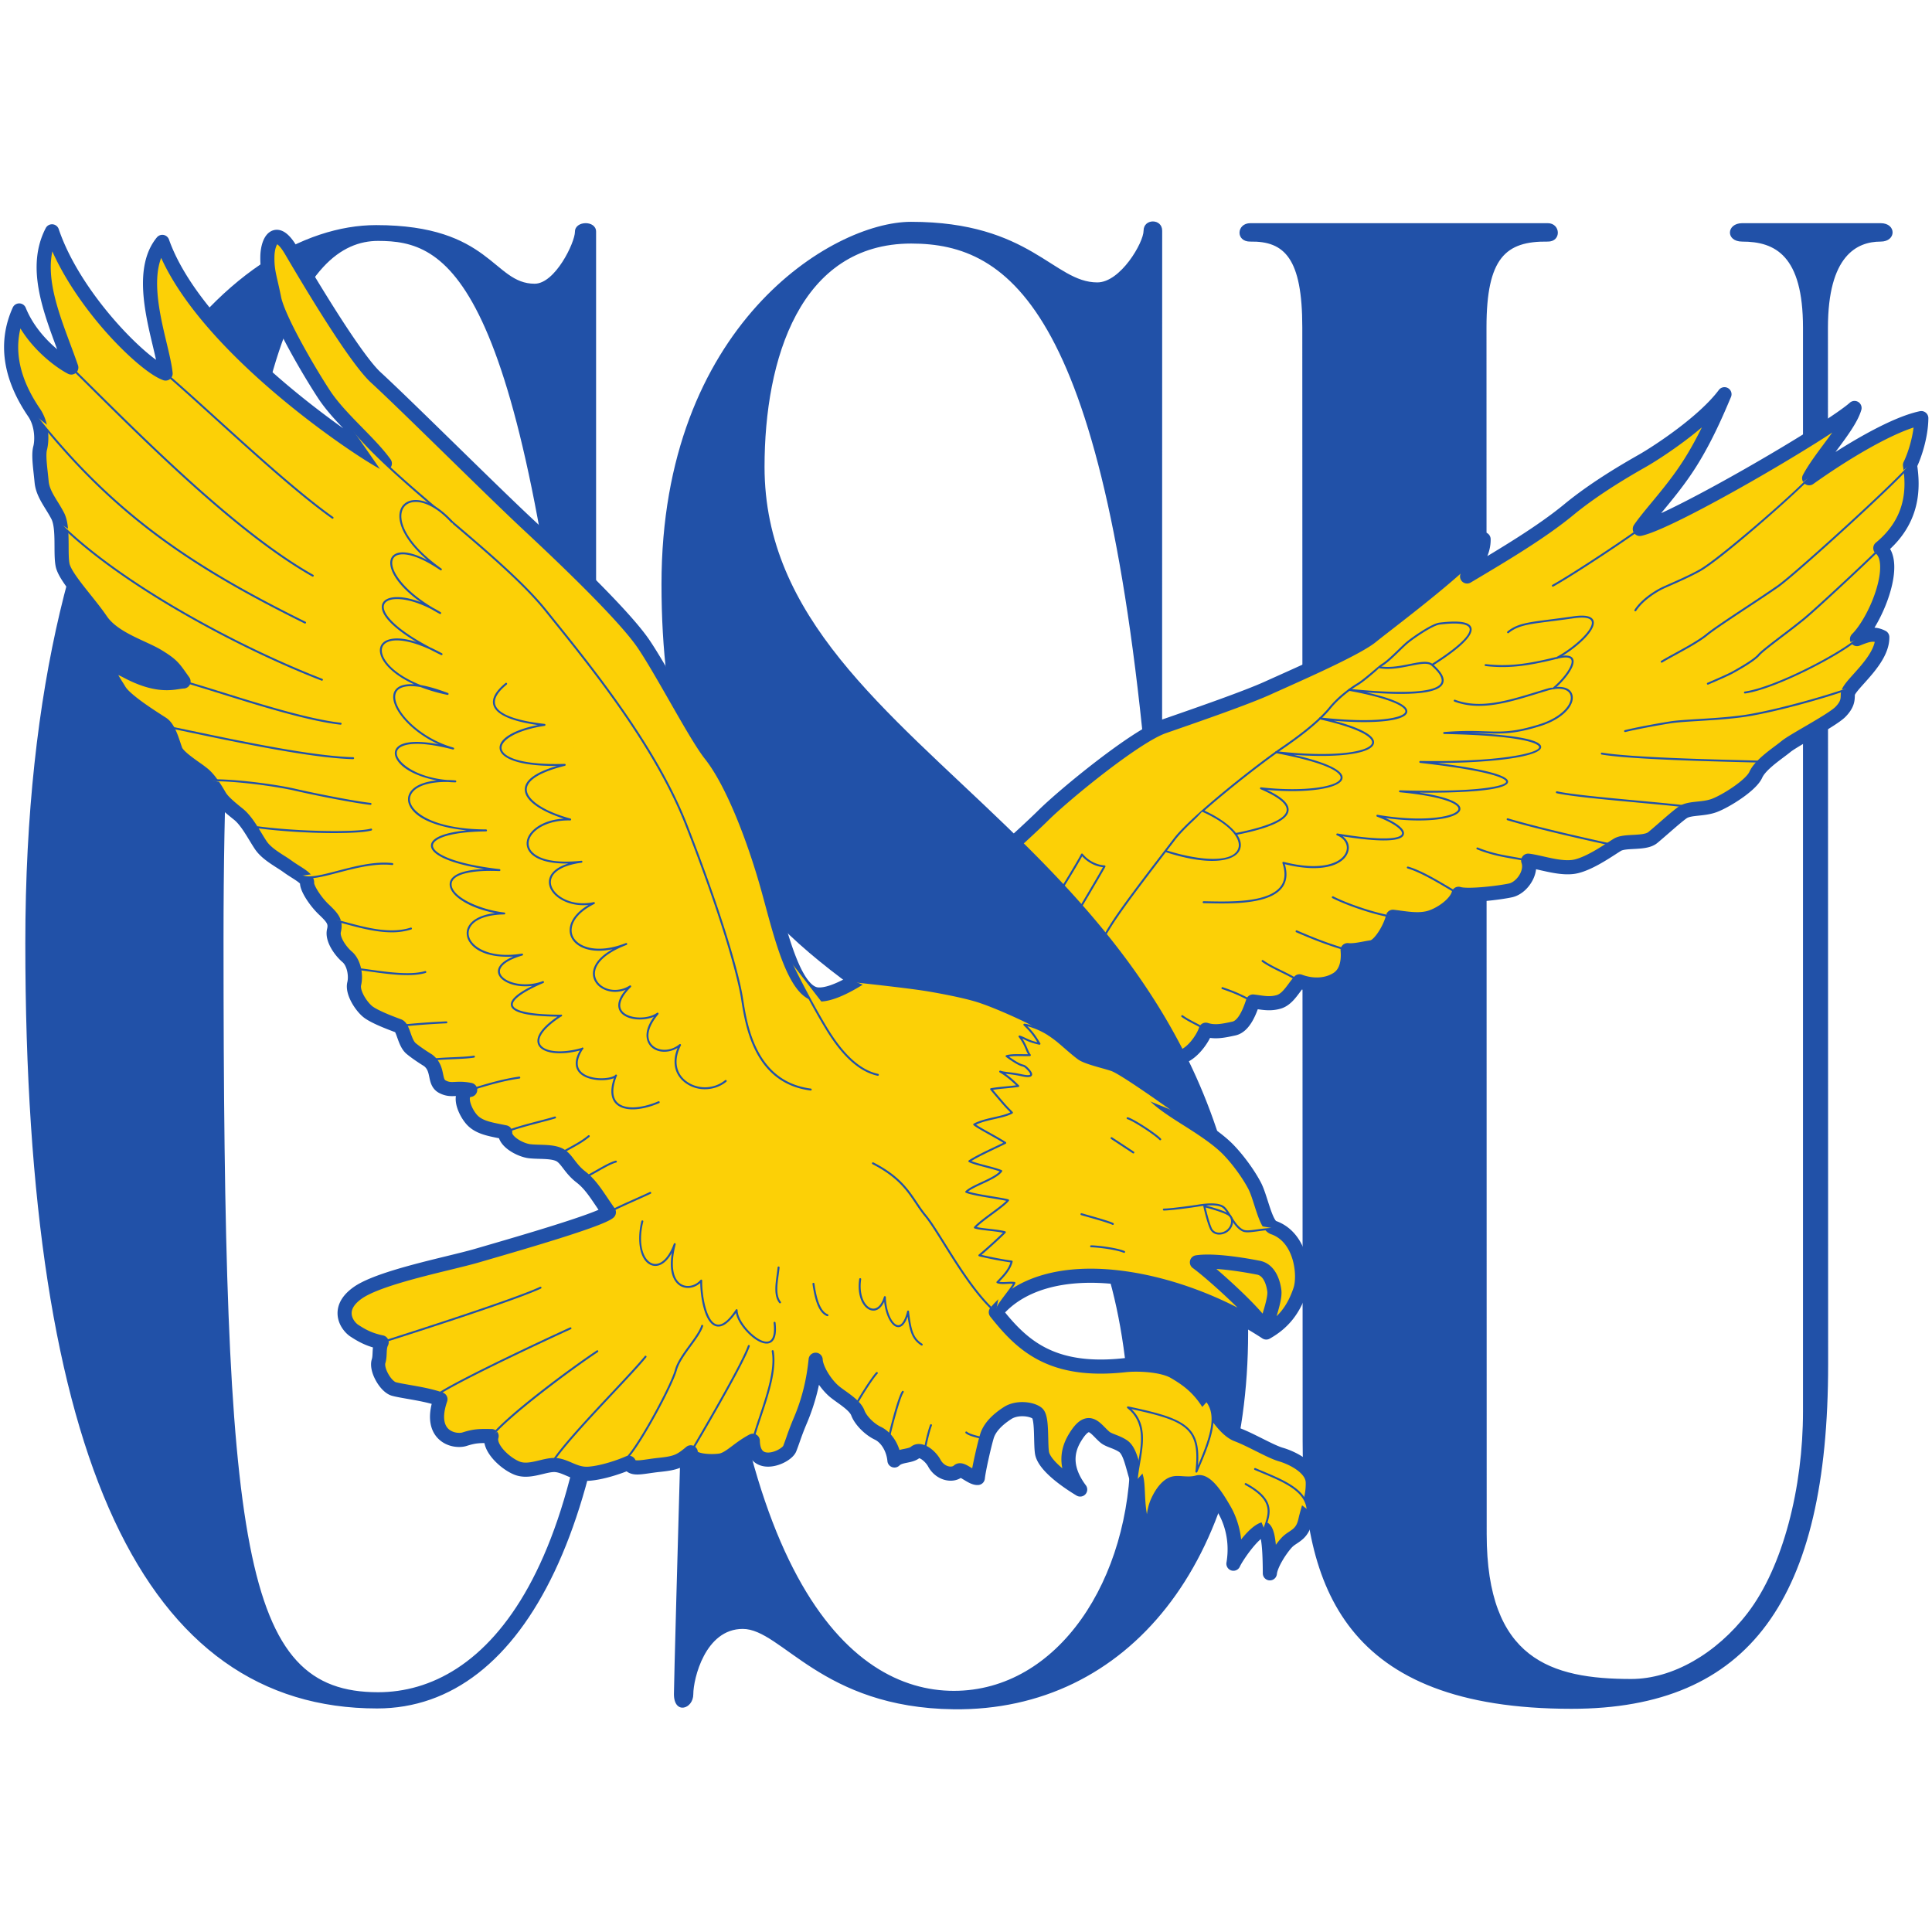 <svg width="200" height="200" xmlns="http://www.w3.org/2000/svg"><g fill="none" fill-rule="evenodd"><path d="M61.707 82.437h-2.12c-5.561-54.429-13.428-57.498-20.448-57.498-7.59 0-16 11.39-16 72.286 0 63.42 1.947 77.954 16 77.954 10.882 0 22.978-11.874 22.978-51.71h2.052c0 33.37-9.643 53.39-25.132 53.39-24.004 0-36.416-25.557-36.416-79.225 0-53.668 21.405-74.331 36.313-74.331 11.9 0 12.105 6.068 16.413 6.068 2.12 0 4.171-4.261 4.171-5.387 0-1.15 2.189-1.201 2.189 0v58.453m9.7 33.355h2.014c1.359 47.442 14.547 59.243 25.318 59.243 10.77 0 18.331-11.498 18.285-24.898-.198-55.883-48.547-33.848-48.547-89.669 0-26.732 17.644-37.506 25.835-37.506 12.376 0 14.768 6.273 19.28 6.273 2.402 0 4.79-4.125 4.79-5.353 0-1.278 1.926-1.278 1.926 0l-.008 58.342h-1.422c-4.308-50.125-14.293-57.012-24.55-57.012-11.49 0-15.183 11.934-15.183 23.118 0 31.099 50.06 38.235 50.06 89.606 0 23.733-12.417 39.214-30.466 39.008-13.712-.157-17.815-8.32-21.85-8.32-3.898 0-5.118 5.184-5.118 6.751 0 1.569-2.006 2.148-2.006 0s1.642-59.583 1.642-59.583m123.278-92.689h-14.328c-1.65 0-1.75 1.907 0 1.907 3.405 0 6.288 1.43 6.288 8.916v112.21c0 7.82-2.047 16.044-5.74 20.852-3.24 4.216-7.796 6.82-12.035 6.82-8.322 0-14.969-2.046-14.969-15.004l-.02-124.921c0-7.22 2.01-8.932 6.341-8.873 1.446.019 1.339-1.907 0-1.907h-30.786c-1.444 0-1.547 1.932 0 1.907 3.546-.059 5.377 1.742 5.377 8.873 0 7.13.035 115.288.035 115.288 0 15.157 4.342 27.724 27.828 27.724 18.434 0 26.572-11.34 26.572-35.663 0-10.21-.02-107.306-.02-107.306 0-7.447 2.983-8.916 5.457-8.916 1.647 0 1.65-1.907 0-1.907" fill="#2151A8" fill-rule="nonzero"/><path d="M197.785 48.146c.467-.948 1.158-3.009 1.168-4.863a.061.061 0 0 0-.023-.047.06.06 0 0 0-.05-.012c-2.949.614-7.785 3.514-11.414 6.08.53-.932 1.3-1.966 2.046-2.969 1.13-1.517 2.197-2.95 2.527-4.084a.061.061 0 0 0-.026-.069.061.061 0 0 0-.073.006c-1.223 1.09-5.682 3.911-10.844 6.86-4.241 2.423-9.343 5.129-11.203 5.61.435-.613 1.007-1.304 1.662-2.097 1.105-1.336 2.359-2.85 3.465-4.606 1.642-2.597 2.838-5.43 3.481-6.95l.072-.171a.06.06 0 0 0-.026-.076.06.06 0 0 0-.079.016c-2.145 2.875-6.911 5.975-8.412 6.834l-.111.064c-1.43.817-4.782 2.731-7.591 5.048-2.826 2.324-6.617 4.584-10.289 6.77.08-.122.164-.246.25-.375.636-.942 1.355-2.01 1.326-3.3a.06.06 0 0 0-.045-.057.059.059 0 0 0-.068.028c-1.105 1.9-6.89 6.394-9.999 8.808-.706.549-1.264.982-1.576 1.238-1.392 1.148-6.402 3.393-9.396 4.734-.518.232-.97.435-1.326.597-2.206 1.002-7.168 2.726-10.133 3.756l-.655.227c-2.923 1.01-10.274 7.034-12.469 9.204-2.072 2.053-7.635 6.978-7.696 7.033-3.53 4.06-12.248 11.803-15.654 11.5-2.152-.184-3.534-5.299-4.644-9.408-.151-.559-.296-1.096-.437-1.597-1.315-4.704-3.565-10.798-5.937-13.793-.853-1.076-2.275-3.562-3.65-5.966-1.166-2.037-2.372-4.144-3.272-5.475-1.493-2.204-5.53-6.381-12-12.414-1.915-1.787-4.948-4.752-7.882-7.62-3.162-3.09-6.148-6.01-7.859-7.584-1.998-1.837-6.344-9.008-8.757-13.12-.633-1.075-1.2-1.556-1.686-1.428-.586.154-.868 1.186-.882 2.08-.022 1.104.135 1.787.373 2.821.098.427.21.91.33 1.512.426 2.133 3.589 7.558 5.187 9.988.89 1.352 2.193 2.684 3.454 3.973 1.01 1.032 1.967 2.011 2.677 2.956-1.412-.752-5.964-3.714-10.683-7.736-4.425-3.771-10.116-9.444-12.095-15.05a.06.06 0 0 0-.105-.019c-2.189 2.66-1.088 7.28-.284 10.653.27 1.138.507 2.127.6 2.92-2.384-.963-9.329-7.838-11.63-14.648a.061.061 0 0 0-.111-.009c-1.896 3.647-.319 7.885 1.206 11.984.248.666.504 1.353.736 2.018-1.146-.624-3.958-2.666-5.229-5.806a.06.06 0 0 0-.055-.038c-.025.001-.047.013-.057.036C.437 35.426.937 38.974 3.42 42.658c.067.098.118.175.151.228.74 1.21.721 2.745.527 3.481-.162.6-.054 1.598.061 2.655.031.286.063.574.089.856.086.922.557 1.684 1.056 2.492.21.339.426.69.615 1.056.384.745.39 2.018.395 3.142.003.721.006 1.402.102 1.91.163.864 1.214 2.179 2.326 3.571.583.73 1.186 1.484 1.649 2.166.94 1.39 2.714 2.21 4.28 2.935.624.289 1.214.561 1.664.837 1.38.847 1.586 1.136 2.349 2.215l.205.289c-.13.011-.273.033-.432.058-.922.142-2.464.38-5.215-1.063-1.15-.606-1.79-.774-2.016-.533-.282.303.171 1.086.792 2.077.108.172.208.332.288.468.579.981 3.07 2.58 4.133 3.263.137.088.25.16.33.214.56.365.896 1.373 1.166 2.184.061.185.12.358.175.51.217.585 1.248 1.318 2.075 1.908.33.234.642.456.843.628.699.59 1.341 1.695 1.65 2.226.335.57 1.058 1.175 1.968 1.905.67.537 1.245 1.484 1.753 2.319.195.32.378.622.559.889.487.712 1.319 1.245 2.053 1.716.278.177.54.345.764.51.232.17.495.337.748.498.61.387 1.239.787 1.207 1.113-.051.53.818 1.925 1.755 2.815.91.865 1.234 1.272 1.027 2.119-.223.915.676 2.178 1.386 2.782.68.58.916 1.875.711 2.72-.218.887.654 2.294 1.374 2.911.654.563 2.459 1.234 3.138 1.487l.127.047c.207.079.352.487.506.92.18.507.383 1.08.758 1.399.694.581 1.762 1.23 1.768 1.232.588.451.708 1.029.815 1.538.101.49.198.952.685 1.204.537.275.91.257 1.38.234a5.55 5.55 0 0 1 1.237.047.819.819 0 0 0-.489.51c-.27.773.358 2.022.915 2.627.698.75 1.762.962 2.89 1.186.17.034.344.069.519.106-.035.985 1.646 1.864 2.602 1.971.331.036.687.047 1.031.057.691.021 1.406.043 1.944.272.405.175.688.544 1.016.972.321.42.685.895 1.259 1.337.86.664 1.416 1.487 2.12 2.528.232.346.472.702.744 1.081-1.156.829-9.115 3.141-12.541 4.137l-1.072.312c-.74.216-1.76.465-2.941.753-3.256.795-7.714 1.883-9.432 3.124-.911.657-1.365 1.388-1.349 2.172.02.915.677 1.587 1.022 1.815.734.477 1.5.93 2.785 1.207-.15.339-.166.705-.181 1.06-.013.296-.025.574-.107.836-.133.414.005 1.052.367 1.705.366.66.856 1.138 1.278 1.247.355.095.87.185 1.465.29 1.018.177 2.28.398 3.277.745-.673 1.99-.21 3.03.302 3.552.723.74 1.784.764 2.284.606 1.063-.339 1.52-.337 2.707-.321-.286 1.166 1.4 2.797 2.683 3.313.807.323 1.688.11 2.54-.095.563-.136 1.094-.264 1.54-.213.455.051.865.227 1.298.413.618.265 1.258.541 2.09.479 1.38-.1 3.186-.711 4.107-1.115.27.603.96.503 2.082.341.322-.046.687-.099 1.086-.14 1.754-.181 2.188-.387 3.21-1.232.018.13.08.247.187.35.516.498 1.998.557 2.886.439.6-.083 1.108-.464 1.752-.947.45-.34.96-.721 1.6-1.07.054 1.372.73 1.782 1.296 1.883 1.059.189 2.418-.575 2.639-1.141.13-.327.236-.63.348-.95.185-.527.395-1.124.77-2.004a21.103 21.103 0 0 0 1.523-5.823c.253.965 1.12 2.286 2.004 2.976.18.142.38.286.594.439.69.496 1.474 1.058 1.698 1.657.286.773 1.203 1.71 2.088 2.134.902.424 1.586 1.54 1.7 2.777a.06.06 0 0 0 .04.051.062.062 0 0 0 .065-.014c.29-.296.725-.386 1.145-.472.384-.078.746-.152 1.01-.371.125-.103.284-.136.474-.098.523.103 1.135.704 1.402 1.202.313.585.863.995 1.47 1.096.441.075.854-.03 1.13-.286.139-.128.5.094.851.307.385.235.787.479 1.11.449a.06.06 0 0 0 .054-.054c.095-.9.673-3.416.942-4.31.252-.828.961-1.622 2.107-2.362.962-.626 2.489-.42 3.01.02.327.282.356 1.489.38 2.554.014.548.026 1.065.076 1.446.19 1.46 2.854 3.21 3.99 3.894a.06.06 0 0 0 .076-.01.06.06 0 0 0 .004-.077c-1.398-1.876-1.57-3.616-.527-5.32.483-.795.906-1.202 1.291-1.247.419-.048.778.316 1.195.739.16.163.327.332.508.487.218.185.51.298.847.43.317.123.677.264 1.024.49.55.358.811 1.294 1.114 2.377.075.268.152.546.237.823.115.379.142.958.173 1.63.084 1.793.198 4.25 2.092 5.593.021.015.05.015.072 0a.06.06 0 0 0 .02-.07c-.674-1.919-.466-3.623-.046-4.577.473-1.064 1.097-1.773 1.668-1.896.23-.052.517-.033.85-.011.487.031 1.038.067 1.618-.097.894-.255 2.1 1.809 2.617 2.69l.059.1c.44.746 1.413 2.78.945 5.558a.06.06 0 0 0 .116.034c.274-.628 2.032-3.268 3.117-3.547.507.502.527 3.214.536 4.527a.06.06 0 0 0 .061.06.06.06 0 0 0 .06-.054c.094-.918 1.078-2.439 1.723-3.14.194-.213.415-.36.65-.516.516-.344 1.05-.699 1.293-1.797.091-.41.202-.798.31-1.172.253-.884.493-1.72.468-2.805-.04-1.57-2.21-2.605-3.352-2.933-.574-.169-1.39-.577-2.254-1.01-.772-.386-1.571-.786-2.261-1.046-1.06-.4-2.024-1.839-2.799-2.994a17.198 17.198 0 0 0-.735-1.046c-.786-.99-1.624-1.684-2.987-2.472-1.272-.727-3.834-.836-5.165-.68-7.57.826-10.59-2.088-13.24-5.423 2.455-2.944 6.909-4.205 12.547-3.552 5.119.593 10.708 2.67 15.334 5.699a.06.06 0 0 0 .063.002c1.766-.992 2.863-2.367 3.557-4.456.492-1.484.124-5.491-2.826-6.52-.495-.175-.875-1.36-1.242-2.505-.218-.679-.424-1.32-.656-1.771-.654-1.26-1.794-2.813-2.838-3.867-1.153-1.146-2.892-2.247-4.289-3.132a71.92 71.92 0 0 1-.957-.612c-1.476-.97-2.928-2.006-3.06-3.071-.044-.331.114-.718.456-1.118.65-.763 1.81-1.38 2.64-1.406 1.296-.04 2.633-1.844 2.968-2.863.938.281 1.8.095 2.887-.14 1.124-.252 1.697-1.905 1.972-2.7l.032-.09c.173.02.34.043.502.066.685.097 1.332.19 2.12-.033.717-.204 1.2-.853 1.666-1.481.171-.23.333-.448.502-.637 1.408.514 2.88.408 3.942-.283 1.088-.71 1.154-2.121 1.086-2.949.522.042 1.13-.072 1.718-.182.252-.048.49-.092.713-.123.796-.107 1.902-1.835 2.24-3.15.202.024.41.052.62.08.974.133 1.98.27 2.925.06 1.096-.24 2.878-1.33 3.244-2.51 1.017.272 4.232-.122 5.36-.37.626-.138 1.252-.656 1.636-1.353.32-.58.412-1.197.26-1.71.377.051.827.153 1.3.26 1.21.274 2.58.584 3.666.3 1.255-.325 2.68-1.244 3.621-1.851.232-.15.432-.279.592-.374.356-.217.965-.25 1.61-.284.784-.042 1.594-.086 2.058-.467.299-.246.693-.59 1.11-.952.718-.625 1.532-1.334 1.986-1.65.365-.256.944-.317 1.557-.382.542-.058 1.155-.123 1.712-.333 1.22-.46 3.823-2.092 4.317-3.21.374-.834 1.558-1.722 2.422-2.37.258-.193.502-.376.69-.53.34-.28 1.256-.816 2.226-1.382 1.375-.804 2.935-1.714 3.427-2.224.728-.751.745-1.263.759-1.674.002-.072.005-.14.01-.204.034-.33.539-.892 1.123-1.543 1.042-1.16 2.468-2.748 2.44-4.343a.06.06 0 0 0-.034-.053c-.875-.445-1.514-.251-2.407.1 1.468-1.626 3.058-5.198 2.945-7.524-.038-.784-.264-1.367-.673-1.735 3.45-2.877 3.392-6.277 3.04-8.596z" fill="#FCD006"/><path d="M130.256 131.29c1.258.24 1.545 1.861 1.603 2.353.072.607-.277 1.757-.585 2.77-.111.369-.218.72-.303 1.035-.976-1.64-5.309-5.539-6.91-6.734 1.802-.22 4.915.326 6.195.576zm.682 6.347c.01.02.032.033.054.033H131a.061.061 0 0 0 .052-.046c.089-.35.21-.75.34-1.175.326-1.076.664-2.188.59-2.82-.061-.512-.363-2.203-1.702-2.458-1.321-.259-4.588-.831-6.384-.557a.06.06 0 0 0-.026.109c1.56 1.127 6.284 5.398 7.069 6.914zm63.674-80.942a.061.061 0 0 0 0 .093c.417.342.647.912.685 1.695.117 2.397-1.6 6.135-3.1 7.632a.06.06 0 0 0 .065.099l.032-.012c1.006-.4 1.617-.644 2.499-.21.005 1.536-1.39 3.089-2.41 4.225-.623.694-1.115 1.242-1.152 1.61a3.287 3.287 0 0 0-.011.213c-.013.39-.03.876-.726 1.593-.48.499-2.032 1.405-3.4 2.204-1.018.594-1.895 1.107-2.243 1.393a19.78 19.78 0 0 1-.684.527c-.875.656-2.074 1.555-2.461 2.419-.474 1.072-3.075 2.703-4.249 3.144-.542.205-1.121.267-1.682.326-.629.067-1.223.13-1.614.404-.459.32-1.276 1.03-1.996 1.658-.416.362-.81.704-1.108.95-.432.355-1.222.398-1.986.439-.661.035-1.285.069-1.667.3-.162.098-.362.227-.595.377-.935.603-2.349 1.515-3.585 1.835-1.06.277-2.413-.03-3.608-.3-.518-.117-1.007-.227-1.41-.273a.059.059 0 0 0-.054.022.06.06 0 0 0-.01.059c.182.496.102 1.117-.22 1.702-.362.657-.973 1.164-1.556 1.293-1.11.244-4.449.65-5.357.355a.062.062 0 0 0-.047.004.06.06 0 0 0-.03.037c-.283 1.053-1.965 2.22-3.17 2.484-.923.204-1.919.07-2.882-.061a32.18 32.18 0 0 0-.676-.087.06.06 0 0 0-.066.046c-.31 1.273-1.409 3.01-2.151 3.11a15.07 15.07 0 0 0-.72.124c-.607.114-1.234.232-1.756.174a.06.06 0 0 0-.067.066c.075.788.042 2.213-1.024 2.908-1.04.677-2.488.774-3.873.258a.06.06 0 0 0-.066.016c-.182.2-.354.43-.536.676-.455.612-.926 1.244-1.602 1.437-.763.215-1.369.13-2.07.03a18.418 18.418 0 0 0-.553-.074.06.06 0 0 0-.065.04l-.048.138c-.268.774-.826 2.384-1.883 2.62-1.21.263-1.997.409-2.883.125a.06.06 0 0 0-.046.004.06.06 0 0 0-.03.037c-.248.829-1.526 2.794-2.874 2.835-.875.027-2.048.65-2.729 1.448-.364.427-.532.847-.484 1.212.139 1.116 1.615 2.171 3.114 3.157.286.187.61.393.959.614 1.392.881 3.125 1.978 4.268 3.115 1.036 1.045 2.167 2.587 2.816 3.836.228.442.432 1.079.648 1.753.376 1.174.766 2.387 1.318 2.582 2.876 1.003 3.232 4.918 2.75 6.368-.679 2.046-1.75 3.396-3.468 4.37-4.636-3.028-10.23-5.104-15.356-5.697-5.705-.66-10.21.63-12.686 3.633a.06.06 0 0 0 0 .076c2.678 3.378 5.717 6.34 13.379 5.506 1.315-.153 3.843-.048 5.09.665 1.349.78 2.177 1.464 2.953 2.442.215.27.465.643.73 1.038.783 1.17 1.76 2.626 2.855 3.04.685.258 1.48.657 2.25 1.042.87.435 1.69.846 2.275 1.017 1.113.32 3.227 1.32 3.264 2.82.025 1.067-.212 1.894-.463 2.769-.108.376-.22.764-.311 1.179-.233 1.05-.746 1.392-1.243 1.722-.23.153-.468.311-.672.536-.561.61-1.339 1.77-1.637 2.693-.024-1.853-.115-3.713-.597-4.118a.06.06 0 0 0-.052-.013c-1.034.226-2.537 2.397-3.065 3.309.34-2.638-.585-4.564-1.013-5.29l-.058-.099c-.53-.906-1.77-3.03-2.755-2.746-.56.159-1.1.124-1.576.093-.343-.023-.64-.042-.885.014-.609.13-1.264.865-1.753 1.965-.535 1.217-.54 2.88-.02 4.482-1.697-1.332-1.805-3.667-1.885-5.385-.031-.68-.059-1.266-.18-1.659-.083-.276-.16-.553-.235-.82-.31-1.107-.576-2.064-1.164-2.446-.358-.234-.724-.376-1.047-.502-.327-.127-.61-.237-.812-.41-.177-.15-.341-.318-.5-.479-.421-.426-.818-.826-1.296-.774-.43.05-.87.464-1.381 1.304-1.026 1.676-.91 3.383.357 5.21-1.076-.672-3.503-2.323-3.675-3.65-.05-.374-.062-.889-.075-1.433-.027-1.143-.055-2.325-.424-2.642-.56-.474-2.133-.696-3.154-.03-1.17.755-1.896 1.572-2.157 2.427-.266.882-.83 3.334-.94 4.281-.282-.004-.655-.231-.986-.433-.425-.259-.791-.482-.997-.293-.249.23-.624.324-1.029.256-.57-.095-1.086-.482-1.382-1.035-.286-.533-.92-1.152-1.486-1.263-.227-.045-.42-.003-.574.124-.241.199-.589.27-.957.346-.398.081-.809.165-1.117.421-.151-1.23-.847-2.327-1.757-2.754-.86-.412-1.75-1.32-2.026-2.067-.237-.634-1.036-1.207-1.741-1.714a18.02 18.02 0 0 1-.59-.435c-1.01-.788-1.995-2.409-2.03-3.335a.06.06 0 0 0-.058-.058c-.034.001-.06.023-.063.054-.224 2.24-.735 4.278-1.564 6.234a29.957 29.957 0 0 0-.771 2.01c-.113.32-.218.622-.347.947-.181.465-1.456 1.252-2.504 1.066-.766-.137-1.181-.78-1.2-1.864a.06.06 0 0 0-.03-.05.061.061 0 0 0-.06-.002c-.688.364-1.226.768-1.701 1.125-.63.472-1.127.846-1.696.924-.838.11-2.303.059-2.785-.406a.449.449 0 0 1-.15-.385.06.06 0 0 0-.1-.053c-1.071.894-1.469 1.103-3.244 1.286-.401.042-.767.095-1.09.142-1.097.158-1.76.253-1.975-.323a.06.06 0 0 0-.034-.035.06.06 0 0 0-.048 0c-.895.4-2.73 1.03-4.124 1.13-.803.058-1.428-.21-2.033-.47-.442-.189-.86-.368-1.332-.422-.468-.052-1.009.078-1.582.216-.833.2-1.696.41-2.467.1-1.27-.51-2.954-2.132-2.59-3.241a.06.06 0 0 0-.057-.08h-.038c-1.232-.016-1.693-.022-2.787.326-.507.16-1.512.088-2.16-.574-.492-.503-.936-1.516-.255-3.485a.06.06 0 0 0-.037-.077c-1.015-.363-2.311-.589-3.354-.771-.592-.104-1.104-.193-1.454-.287-.385-.1-.858-.566-1.203-1.189-.341-.615-.478-1.232-.358-1.61.088-.276.1-.576.113-.866.016-.367.033-.748.202-1.082a.06.06 0 0 0-.042-.087c-1.31-.272-2.08-.725-2.818-1.206-.327-.215-.95-.85-.967-1.715-.016-.743.421-1.44 1.298-2.072 1.7-1.227 6.144-2.312 9.39-3.104 1.182-.289 2.203-.538 2.946-.755l1.072-.312c3.776-1.097 11.635-3.38 12.629-4.193a.06.06 0 0 0 .01-.083c-.284-.396-.534-.767-.776-1.125-.681-1.01-1.27-1.881-2.146-2.557-.561-.433-.92-.901-1.237-1.314-.338-.442-.63-.823-1.064-1.01-.56-.239-1.286-.26-1.988-.282-.342-.01-.695-.02-1.022-.056-1.022-.115-2.577-1.029-2.49-1.893a.06.06 0 0 0-.048-.066l-.573-.117c-1.155-.23-2.153-.428-2.824-1.15-.605-.656-1.118-1.846-.89-2.504.097-.278.32-.447.66-.502a.06.06 0 0 0 .003-.119c-.681-.138-1.152-.115-1.53-.097-.454.023-.812.04-1.32-.22-.435-.226-.521-.641-.622-1.122-.11-.53-.235-1.13-.865-1.613-.01-.006-1.071-.65-1.758-1.225-.35-.297-.547-.854-.722-1.346-.17-.48-.317-.895-.577-.993l-.127-.047c-.61-.227-2.464-.917-3.102-1.465-.697-.598-1.542-1.949-1.335-2.791.213-.877-.013-2.212-.75-2.841-.666-.567-1.555-1.806-1.347-2.662.223-.908-.114-1.335-1.062-2.235-.898-.853-1.765-2.224-1.718-2.716.04-.4-.563-.783-1.262-1.226-.252-.16-.512-.325-.74-.493a14.654 14.654 0 0 0-.771-.515c-.725-.464-1.546-.99-2.019-1.682-.178-.264-.361-.565-.555-.884-.513-.844-1.094-1.8-1.78-2.35-.87-.698-1.616-1.32-1.94-1.872-.312-.537-.962-1.655-1.676-2.258a13.532 13.532 0 0 0-.851-.634c-.814-.58-1.828-1.3-2.032-1.852-.055-.15-.113-.322-.174-.506-.276-.828-.619-1.858-1.214-2.247a40.276 40.276 0 0 0-.331-.214c-1.056-.678-3.53-2.266-4.094-3.222-.08-.137-.181-.298-.29-.47-.417-.667-1.047-1.673-.806-1.931.122-.131.545-.14 1.87.557 2.787 1.462 4.354 1.22 5.29 1.075.202-.03.376-.057.528-.063a.06.06 0 0 0 .053-.034.06.06 0 0 0-.005-.062 90.02 90.02 0 0 1-.268-.377c-.775-1.094-.983-1.388-2.384-2.248-.457-.28-1.05-.554-1.677-.844-1.551-.717-3.31-1.53-4.23-2.893-.466-.686-1.07-1.442-1.655-2.173-1.054-1.32-2.144-2.684-2.302-3.518-.094-.497-.097-1.173-.1-1.889-.005-1.193-.01-2.426-.408-3.196a15.829 15.829 0 0 0-.62-1.065c-.49-.795-.955-1.546-1.038-2.44a52.19 52.19 0 0 0-.089-.857c-.114-1.045-.221-2.032-.065-2.61.172-.652.28-2.238-.54-3.576a7.079 7.079 0 0 0-.154-.233C1.095 38.992.58 35.528 1.986 32.292c1.364 3.23 4.327 5.284 5.367 5.808a.06.06 0 0 0 .067-.008.06.06 0 0 0 .018-.066c-.246-.71-.52-1.45-.787-2.165-1.498-4.026-3.047-8.188-1.277-11.759 1.404 4.05 4.248 7.696 5.83 9.52 2.214 2.551 4.648 4.65 5.92 5.103a.06.06 0 0 0 .08-.063c-.086-.817-.33-1.845-.614-3.034-.79-3.313-1.867-7.836.193-10.464 2.02 5.599 7.684 11.242 12.094 15 5.02 4.278 9.856 7.361 10.935 7.867a.06.06 0 0 0 .075-.09c-.727-1.015-1.752-2.064-2.838-3.174-1.257-1.284-2.556-2.612-3.439-3.954-1.594-2.424-4.747-7.83-5.17-9.945a51.264 51.264 0 0 0-.33-1.516c-.245-1.061-.392-1.702-.37-2.792.013-.876.29-1.833.791-1.965.294-.077.801.099 1.55 1.373 2.951 5.029 6.87 11.392 8.78 13.147 1.71 1.573 4.695 4.492 7.856 7.582 2.934 2.868 5.968 5.834 7.884 7.621 6.463 6.027 10.495 10.197 11.982 12.394.898 1.327 2.102 3.432 3.267 5.467 1.441 2.519 2.802 4.898 3.66 5.981 2.36 2.981 4.604 9.058 5.916 13.75.14.5.286 1.038.437 1.597 1.12 4.145 2.514 9.305 4.75 9.497.068.006.138.01.21.009 3.81 0 12.725-8.304 15.54-11.545.057-.05 5.622-4.977 7.697-7.032 2.189-2.165 9.515-8.171 12.423-9.175l.654-.228c2.968-1.03 7.934-2.755 10.145-3.76.355-.162.807-.364 1.325-.596 3-1.344 8.019-3.594 9.423-4.752.311-.254.868-.687 1.574-1.235 3.02-2.345 8.56-6.65 9.914-8.66-.05 1.159-.714 2.143-1.303 3.018-.14.206-.27.4-.391.593a.06.06 0 0 0 .082.085l.183-.109c3.687-2.195 7.5-4.465 10.342-6.804 2.802-2.31 6.146-4.22 7.574-5.036l.112-.064c1.443-.826 5.898-3.72 8.166-6.504-.663 1.565-1.815 4.23-3.366 6.682-1.102 1.749-2.352 3.26-3.456 4.593-.704.851-1.311 1.586-1.758 2.236a.06.06 0 0 0 0 .068.06.06 0 0 0 .062.025c3.369-.708 19.115-9.931 22.091-12.393-.39 1.088-1.432 2.487-2.442 3.843-.811 1.09-1.65 2.218-2.183 3.216a.06.06 0 0 0 .089.077c3.61-2.574 8.514-5.542 11.51-6.198-.028 1.825-.707 3.834-1.162 4.751a.06.06 0 0 0-.006.036c.352 2.303.418 5.694-3.05 8.55zm3.173-8.549c.467-.948 1.158-3.009 1.168-4.863a.061.061 0 0 0-.023-.047.06.06 0 0 0-.05-.012c-2.949.614-7.785 3.514-11.414 6.08.53-.932 1.3-1.966 2.046-2.969 1.13-1.517 2.197-2.95 2.527-4.084a.061.061 0 0 0-.026-.069.061.061 0 0 0-.073.006c-1.223 1.09-5.682 3.911-10.844 6.86-4.241 2.423-9.343 5.129-11.203 5.61.435-.613 1.007-1.304 1.662-2.097 1.105-1.336 2.359-2.85 3.465-4.606 1.642-2.597 2.838-5.43 3.481-6.95l.072-.171a.06.06 0 0 0-.026-.076.06.06 0 0 0-.079.016c-2.145 2.875-6.911 5.975-8.412 6.834l-.111.064c-1.43.817-4.782 2.731-7.591 5.048-2.826 2.324-6.617 4.584-10.289 6.77.08-.122.164-.246.25-.375.636-.942 1.355-2.01 1.326-3.3a.06.06 0 0 0-.045-.057.059.059 0 0 0-.068.028c-1.105 1.9-6.89 6.394-9.999 8.808-.706.549-1.264.982-1.576 1.238-1.392 1.148-6.402 3.393-9.396 4.734-.518.232-.97.435-1.326.597-2.206 1.002-7.168 2.726-10.133 3.756l-.655.227c-2.923 1.01-10.274 7.034-12.469 9.204-2.072 2.053-7.635 6.978-7.696 7.033-3.53 4.06-12.248 11.803-15.654 11.5-2.152-.184-3.534-5.299-4.644-9.408-.151-.559-.296-1.096-.437-1.597-1.315-4.704-3.565-10.798-5.937-13.793-.853-1.076-2.275-3.562-3.65-5.966-1.166-2.037-2.372-4.144-3.272-5.475-1.493-2.204-5.53-6.381-12-12.414-1.915-1.787-4.948-4.752-7.882-7.62-3.162-3.09-6.148-6.01-7.859-7.584-1.998-1.837-6.344-9.008-8.757-13.12-.633-1.075-1.2-1.556-1.686-1.428-.586.154-.868 1.186-.882 2.08-.022 1.104.135 1.787.373 2.821.098.427.21.91.33 1.512.426 2.133 3.589 7.558 5.187 9.988.89 1.352 2.193 2.684 3.454 3.973 1.01 1.032 1.967 2.011 2.677 2.956-1.412-.752-5.964-3.714-10.683-7.736-4.425-3.771-10.116-9.444-12.095-15.05a.06.06 0 0 0-.105-.019c-2.189 2.66-1.088 7.28-.284 10.653.27 1.138.507 2.127.6 2.92-2.384-.963-9.329-7.838-11.63-14.648a.061.061 0 0 0-.111-.009c-1.896 3.647-.319 7.885 1.206 11.984.248.666.504 1.353.736 2.018-1.146-.624-3.958-2.666-5.229-5.806a.06.06 0 0 0-.055-.038c-.025.001-.047.013-.057.036C.437 35.426.937 38.974 3.42 42.658c.067.098.118.175.151.228.74 1.21.721 2.745.527 3.481-.162.6-.054 1.598.061 2.655.031.286.063.574.089.856.086.922.557 1.684 1.056 2.492.21.339.426.69.615 1.056.384.745.39 2.018.395 3.142.003.721.006 1.402.102 1.91.163.864 1.214 2.179 2.326 3.571.583.73 1.186 1.484 1.649 2.166.94 1.39 2.714 2.21 4.28 2.935.624.289 1.214.561 1.664.837 1.38.847 1.586 1.136 2.349 2.215l.205.289c-.13.011-.273.033-.432.058-.922.142-2.464.38-5.215-1.063-1.15-.606-1.79-.774-2.016-.533-.282.303.171 1.086.792 2.077.108.172.208.332.288.468.579.981 3.07 2.58 4.133 3.263.137.088.25.16.33.214.56.365.896 1.373 1.166 2.184.061.185.12.358.175.51.217.585 1.248 1.318 2.075 1.908.33.234.642.456.843.628.699.59 1.341 1.695 1.65 2.226.335.57 1.058 1.175 1.968 1.905.67.537 1.245 1.484 1.753 2.319.195.32.378.622.559.889.487.712 1.319 1.245 2.053 1.716.278.177.54.345.764.51.232.17.495.337.748.498.61.387 1.239.787 1.207 1.113-.051.53.818 1.925 1.755 2.815.91.865 1.234 1.272 1.027 2.119-.223.915.676 2.178 1.386 2.782.68.58.916 1.875.711 2.72-.218.887.654 2.294 1.374 2.911.654.563 2.459 1.234 3.138 1.487l.127.047c.207.079.352.487.506.92.18.507.383 1.08.758 1.399.694.581 1.762 1.23 1.768 1.232.588.451.708 1.029.815 1.538.101.49.198.952.685 1.204.537.275.91.257 1.38.234a5.55 5.55 0 0 1 1.237.047.819.819 0 0 0-.489.51c-.27.773.358 2.022.915 2.627.698.75 1.762.962 2.89 1.186.17.034.344.069.519.106-.035.985 1.646 1.864 2.602 1.971.331.036.687.047 1.031.057.691.021 1.406.043 1.944.272.405.175.688.544 1.016.972.321.42.685.895 1.259 1.337.86.664 1.416 1.487 2.12 2.528.232.346.472.702.744 1.081-1.156.829-9.115 3.141-12.541 4.137l-1.072.312c-.74.216-1.76.465-2.941.753-3.256.795-7.714 1.883-9.432 3.124-.911.657-1.365 1.388-1.349 2.172.02.915.677 1.587 1.022 1.815.734.477 1.5.93 2.785 1.207-.15.339-.166.705-.181 1.06-.013.296-.025.574-.107.836-.133.414.005 1.052.367 1.705.366.66.856 1.138 1.278 1.247.355.095.87.185 1.465.29 1.018.177 2.28.398 3.277.745-.673 1.99-.21 3.03.302 3.552.723.74 1.784.764 2.284.606 1.063-.339 1.52-.337 2.707-.321-.286 1.166 1.4 2.797 2.683 3.313.807.323 1.688.11 2.54-.095.563-.136 1.094-.264 1.54-.213.455.051.865.227 1.298.413.618.265 1.258.541 2.09.479 1.38-.1 3.186-.711 4.107-1.115.27.603.96.503 2.082.341.322-.046.687-.099 1.086-.14 1.754-.181 2.188-.387 3.21-1.232.018.13.08.247.187.35.516.498 1.998.557 2.886.439.6-.083 1.108-.464 1.752-.947.45-.34.96-.721 1.6-1.07.054 1.372.73 1.782 1.296 1.883 1.059.189 2.418-.575 2.639-1.141.13-.327.236-.63.348-.95.185-.527.395-1.124.77-2.004a21.103 21.103 0 0 0 1.523-5.823c.253.965 1.12 2.286 2.004 2.976.18.142.38.286.594.439.69.496 1.474 1.058 1.698 1.657.286.773 1.203 1.71 2.088 2.134.902.424 1.586 1.54 1.7 2.777a.06.06 0 0 0 .04.051.062.062 0 0 0 .065-.014c.29-.296.725-.386 1.145-.472.384-.078.746-.152 1.01-.371.125-.103.284-.136.474-.098.523.103 1.135.704 1.402 1.202.313.585.863.995 1.47 1.096.441.075.854-.03 1.13-.286.139-.128.5.094.851.307.385.235.787.479 1.11.449a.06.06 0 0 0 .054-.054c.095-.9.673-3.416.942-4.31.252-.828.961-1.622 2.107-2.362.962-.626 2.489-.42 3.01.02.327.282.356 1.489.38 2.554.014.548.026 1.065.076 1.446.19 1.46 2.854 3.21 3.99 3.894a.06.06 0 0 0 .076-.01.06.06 0 0 0 .004-.077c-1.398-1.876-1.57-3.616-.527-5.32.483-.795.906-1.202 1.291-1.247.419-.048.778.316 1.195.739.16.163.327.332.508.487.218.185.51.298.847.43.317.123.677.264 1.024.49.55.358.811 1.294 1.114 2.377.075.268.152.546.237.823.115.379.142.958.173 1.63.084 1.793.198 4.25 2.092 5.593.021.015.05.015.072 0a.06.06 0 0 0 .02-.07c-.674-1.919-.466-3.623-.046-4.577.473-1.064 1.097-1.773 1.668-1.896.23-.052.517-.033.85-.011.487.031 1.038.067 1.618-.097.894-.255 2.1 1.809 2.617 2.69l.059.1c.44.746 1.413 2.78.945 5.558a.06.06 0 0 0 .116.034c.274-.628 2.032-3.268 3.117-3.547.507.502.527 3.214.536 4.527a.06.06 0 0 0 .061.06.06.06 0 0 0 .06-.054c.094-.918 1.078-2.439 1.723-3.14.194-.213.415-.36.65-.516.516-.344 1.05-.699 1.293-1.797.091-.41.202-.798.31-1.172.253-.884.493-1.72.468-2.805-.04-1.57-2.21-2.605-3.352-2.933-.574-.169-1.39-.577-2.254-1.01-.772-.386-1.571-.786-2.261-1.046-1.06-.4-2.024-1.839-2.799-2.994a17.198 17.198 0 0 0-.735-1.046c-.786-.99-1.624-1.684-2.987-2.472-1.272-.727-3.834-.836-5.165-.68-7.57.826-10.59-2.088-13.24-5.423 2.455-2.944 6.909-4.205 12.547-3.552 5.119.593 10.708 2.67 15.334 5.699a.06.06 0 0 0 .063.002c1.766-.992 2.863-2.367 3.557-4.456.492-1.484.124-5.491-2.826-6.52-.495-.175-.875-1.36-1.242-2.505-.218-.679-.424-1.32-.656-1.771-.654-1.26-1.794-2.813-2.838-3.867-1.153-1.146-2.892-2.247-4.289-3.132a71.92 71.92 0 0 1-.957-.612c-1.476-.97-2.928-2.006-3.06-3.071-.044-.331.114-.718.456-1.118.65-.763 1.81-1.38 2.64-1.406 1.296-.04 2.633-1.844 2.968-2.863.938.281 1.8.095 2.887-.14 1.124-.252 1.697-1.905 1.972-2.7l.032-.09c.173.02.34.043.502.066.685.097 1.332.19 2.12-.033.717-.204 1.2-.853 1.666-1.481.171-.23.333-.448.502-.637 1.408.514 2.88.408 3.942-.283 1.088-.71 1.154-2.121 1.086-2.949.522.042 1.13-.072 1.718-.182.252-.048.49-.092.713-.123.796-.107 1.902-1.835 2.24-3.15.202.024.41.052.62.08.974.133 1.98.27 2.925.06 1.096-.24 2.878-1.33 3.244-2.51 1.017.272 4.232-.122 5.36-.37.626-.138 1.252-.656 1.636-1.353.32-.58.412-1.197.26-1.71.377.051.827.153 1.3.26 1.21.274 2.58.584 3.666.3 1.255-.325 2.68-1.244 3.621-1.851.232-.15.432-.279.592-.374.356-.217.965-.25 1.61-.284.784-.042 1.594-.086 2.058-.467.299-.246.693-.59 1.11-.952.718-.625 1.532-1.334 1.986-1.65.365-.256.944-.317 1.557-.382.542-.058 1.155-.123 1.712-.333 1.22-.46 3.823-2.092 4.317-3.21.374-.834 1.558-1.722 2.422-2.37.258-.193.502-.376.69-.53.34-.28 1.256-.816 2.226-1.382 1.375-.804 2.935-1.714 3.427-2.224.728-.751.745-1.263.759-1.674.002-.072.005-.14.01-.204.034-.33.539-.892 1.123-1.543 1.042-1.16 2.468-2.748 2.44-4.343a.06.06 0 0 0-.034-.053c-.875-.445-1.514-.251-2.407.1 1.468-1.626 3.058-5.198 2.945-7.524-.038-.784-.264-1.367-.673-1.735 3.45-2.877 3.392-6.277 3.04-8.596z" fill="#FCD006" fill-rule="nonzero"/><path d="M130.256 131.29c1.258.24 1.545 1.861 1.603 2.353.072.607-.277 1.757-.585 2.77-.111.369-.218.72-.303 1.035-.976-1.64-5.309-5.539-6.91-6.734 1.802-.22 4.915.326 6.195.576zm.682 6.347c.01.02.032.033.054.033H131a.061.061 0 0 0 .052-.046c.089-.35.21-.75.34-1.175.326-1.076.664-2.188.59-2.82-.061-.512-.363-2.203-1.702-2.458-1.321-.259-4.588-.831-6.384-.557a.06.06 0 0 0-.026.109c1.56 1.127 6.284 5.398 7.069 6.914zm63.674-80.942a.061.061 0 0 0 0 .093c.417.342.647.912.685 1.695.117 2.397-1.6 6.135-3.1 7.632a.06.06 0 0 0 .065.099l.032-.012c1.006-.4 1.617-.644 2.499-.21.005 1.536-1.39 3.089-2.41 4.225-.623.694-1.115 1.242-1.152 1.61a3.287 3.287 0 0 0-.011.213c-.013.39-.03.876-.726 1.593-.48.499-2.032 1.405-3.4 2.204-1.018.594-1.895 1.107-2.243 1.393a19.78 19.78 0 0 1-.684.527c-.875.656-2.074 1.555-2.461 2.419-.474 1.072-3.075 2.703-4.249 3.144-.542.205-1.121.267-1.682.326-.629.067-1.223.13-1.614.404-.459.32-1.276 1.03-1.996 1.658-.416.362-.81.704-1.108.95-.432.355-1.222.398-1.986.439-.661.035-1.285.069-1.667.3-.162.098-.362.227-.595.377-.935.603-2.349 1.515-3.585 1.835-1.06.277-2.413-.03-3.608-.3-.518-.117-1.007-.227-1.41-.273a.059.059 0 0 0-.054.022.06.06 0 0 0-.01.059c.182.496.102 1.117-.22 1.702-.362.657-.973 1.164-1.556 1.293-1.11.244-4.449.65-5.357.355a.062.062 0 0 0-.047.004.06.06 0 0 0-.03.037c-.283 1.053-1.965 2.22-3.17 2.484-.923.204-1.919.07-2.882-.061a32.18 32.18 0 0 0-.676-.087.06.06 0 0 0-.066.046c-.31 1.273-1.409 3.01-2.151 3.11a15.07 15.07 0 0 0-.72.124c-.607.114-1.234.232-1.756.174a.06.06 0 0 0-.067.066c.075.788.042 2.213-1.024 2.908-1.04.677-2.488.774-3.873.258a.06.06 0 0 0-.066.016c-.182.2-.354.43-.536.676-.455.612-.926 1.244-1.602 1.437-.763.215-1.369.13-2.07.03a18.418 18.418 0 0 0-.553-.074.06.06 0 0 0-.065.04l-.048.138c-.268.774-.826 2.384-1.883 2.62-1.21.263-1.997.409-2.883.125a.06.06 0 0 0-.046.004.06.06 0 0 0-.03.037c-.248.829-1.526 2.794-2.874 2.835-.875.027-2.048.65-2.729 1.448-.364.427-.532.847-.484 1.212.139 1.116 1.615 2.171 3.114 3.157.286.187.61.393.959.614 1.392.881 3.125 1.978 4.268 3.115 1.036 1.045 2.167 2.587 2.816 3.836.228.442.432 1.079.648 1.753.376 1.174.766 2.387 1.318 2.582 2.876 1.003 3.232 4.918 2.75 6.368-.679 2.046-1.75 3.396-3.468 4.37-4.636-3.028-10.23-5.104-15.356-5.697-5.705-.66-10.21.63-12.686 3.633a.06.06 0 0 0 0 .076c2.678 3.378 5.717 6.34 13.379 5.506 1.315-.153 3.843-.048 5.09.665 1.349.78 2.177 1.464 2.953 2.442.215.27.465.643.73 1.038.783 1.17 1.76 2.626 2.855 3.04.685.258 1.48.657 2.25 1.042.87.435 1.69.846 2.275 1.017 1.113.32 3.227 1.32 3.264 2.82.025 1.067-.212 1.894-.463 2.769-.108.376-.22.764-.311 1.179-.233 1.05-.746 1.392-1.243 1.722-.23.153-.468.311-.672.536-.561.61-1.339 1.77-1.637 2.693-.024-1.853-.115-3.713-.597-4.118a.06.06 0 0 0-.052-.013c-1.034.226-2.537 2.397-3.065 3.309.34-2.638-.585-4.564-1.013-5.29l-.058-.099c-.53-.906-1.77-3.03-2.755-2.746-.56.159-1.1.124-1.576.093-.343-.023-.64-.042-.885.014-.609.13-1.264.865-1.753 1.965-.535 1.217-.54 2.88-.02 4.482-1.697-1.332-1.805-3.667-1.885-5.385-.031-.68-.059-1.266-.18-1.659-.083-.276-.16-.553-.235-.82-.31-1.107-.576-2.064-1.164-2.446-.358-.234-.724-.376-1.047-.502-.327-.127-.61-.237-.812-.41-.177-.15-.341-.318-.5-.479-.421-.426-.818-.826-1.296-.774-.43.05-.87.464-1.381 1.304-1.026 1.676-.91 3.383.357 5.21-1.076-.672-3.503-2.323-3.675-3.65-.05-.374-.062-.889-.075-1.433-.027-1.143-.055-2.325-.424-2.642-.56-.474-2.133-.696-3.154-.03-1.17.755-1.896 1.572-2.157 2.427-.266.882-.83 3.334-.94 4.281-.282-.004-.655-.231-.986-.433-.425-.259-.791-.482-.997-.293-.249.23-.624.324-1.029.256-.57-.095-1.086-.482-1.382-1.035-.286-.533-.92-1.152-1.486-1.263-.227-.045-.42-.003-.574.124-.241.199-.589.27-.957.346-.398.081-.809.165-1.117.421-.151-1.23-.847-2.327-1.757-2.754-.86-.412-1.75-1.32-2.026-2.067-.237-.634-1.036-1.207-1.741-1.714a18.02 18.02 0 0 1-.59-.435c-1.01-.788-1.995-2.409-2.03-3.335a.06.06 0 0 0-.058-.058c-.034.001-.06.023-.063.054-.224 2.24-.735 4.278-1.564 6.234a29.957 29.957 0 0 0-.771 2.01c-.113.32-.218.622-.347.947-.181.465-1.456 1.252-2.504 1.066-.766-.137-1.181-.78-1.2-1.864a.06.06 0 0 0-.03-.05.061.061 0 0 0-.06-.002c-.688.364-1.226.768-1.701 1.125-.63.472-1.127.846-1.696.924-.838.11-2.303.059-2.785-.406a.449.449 0 0 1-.15-.385.06.06 0 0 0-.1-.053c-1.071.894-1.469 1.103-3.244 1.286-.401.042-.767.095-1.09.142-1.097.158-1.76.253-1.975-.323a.06.06 0 0 0-.034-.035.06.06 0 0 0-.048 0c-.895.4-2.73 1.03-4.124 1.13-.803.058-1.428-.21-2.033-.47-.442-.189-.86-.368-1.332-.422-.468-.052-1.009.078-1.582.216-.833.2-1.696.41-2.467.1-1.27-.51-2.954-2.132-2.59-3.241a.06.06 0 0 0-.057-.08h-.038c-1.232-.016-1.693-.022-2.787.326-.507.16-1.512.088-2.16-.574-.492-.503-.936-1.516-.255-3.485a.06.06 0 0 0-.037-.077c-1.015-.363-2.311-.589-3.354-.771-.592-.104-1.104-.193-1.454-.287-.385-.1-.858-.566-1.203-1.189-.341-.615-.478-1.232-.358-1.61.088-.276.1-.576.113-.866.016-.367.033-.748.202-1.082a.06.06 0 0 0-.042-.087c-1.31-.272-2.08-.725-2.818-1.206-.327-.215-.95-.85-.967-1.715-.016-.743.421-1.44 1.298-2.072 1.7-1.227 6.144-2.312 9.39-3.104 1.182-.289 2.203-.538 2.946-.755l1.072-.312c3.776-1.097 11.635-3.38 12.629-4.193a.06.06 0 0 0 .01-.083c-.284-.396-.534-.767-.776-1.125-.681-1.01-1.27-1.881-2.146-2.557-.561-.433-.92-.901-1.237-1.314-.338-.442-.63-.823-1.064-1.01-.56-.239-1.286-.26-1.988-.282-.342-.01-.695-.02-1.022-.056-1.022-.115-2.577-1.029-2.49-1.893a.06.06 0 0 0-.048-.066l-.573-.117c-1.155-.23-2.153-.428-2.824-1.15-.605-.656-1.118-1.846-.89-2.504.097-.278.32-.447.66-.502a.06.06 0 0 0 .003-.119c-.681-.138-1.152-.115-1.53-.097-.454.023-.812.04-1.32-.22-.435-.226-.521-.641-.622-1.122-.11-.53-.235-1.13-.865-1.613-.01-.006-1.071-.65-1.758-1.225-.35-.297-.547-.854-.722-1.346-.17-.48-.317-.895-.577-.993l-.127-.047c-.61-.227-2.464-.917-3.102-1.465-.697-.598-1.542-1.949-1.335-2.791.213-.877-.013-2.212-.75-2.841-.666-.567-1.555-1.806-1.347-2.662.223-.908-.114-1.335-1.062-2.235-.898-.853-1.765-2.224-1.718-2.716.04-.4-.563-.783-1.262-1.226-.252-.16-.512-.325-.74-.493a14.654 14.654 0 0 0-.771-.515c-.725-.464-1.546-.99-2.019-1.682-.178-.264-.361-.565-.555-.884-.513-.844-1.094-1.8-1.78-2.35-.87-.698-1.616-1.32-1.94-1.872-.312-.537-.962-1.655-1.676-2.258a13.532 13.532 0 0 0-.851-.634c-.814-.58-1.828-1.3-2.032-1.852-.055-.15-.113-.322-.174-.506-.276-.828-.619-1.858-1.214-2.247a40.276 40.276 0 0 0-.331-.214c-1.056-.678-3.53-2.266-4.094-3.222-.08-.137-.181-.298-.29-.47-.417-.667-1.047-1.673-.806-1.931.122-.131.545-.14 1.87.557 2.787 1.462 4.354 1.22 5.29 1.075.202-.03.376-.057.528-.063a.06.06 0 0 0 .053-.034.06.06 0 0 0-.005-.062 90.02 90.02 0 0 1-.268-.377c-.775-1.094-.983-1.388-2.384-2.248-.457-.28-1.05-.554-1.677-.844-1.551-.717-3.31-1.53-4.23-2.893-.466-.686-1.07-1.442-1.655-2.173-1.054-1.32-2.144-2.684-2.302-3.518-.094-.497-.097-1.173-.1-1.889-.005-1.193-.01-2.426-.408-3.196a15.829 15.829 0 0 0-.62-1.065c-.49-.795-.955-1.546-1.038-2.44a52.19 52.19 0 0 0-.089-.857c-.114-1.045-.221-2.032-.065-2.61.172-.652.28-2.238-.54-3.576a7.079 7.079 0 0 0-.154-.233C1.095 38.992.58 35.528 1.986 32.292c1.364 3.23 4.327 5.284 5.367 5.808a.06.06 0 0 0 .067-.008.06.06 0 0 0 .018-.066c-.246-.71-.52-1.45-.787-2.165-1.498-4.026-3.047-8.188-1.277-11.759 1.404 4.05 4.248 7.696 5.83 9.52 2.214 2.551 4.648 4.65 5.92 5.103a.06.06 0 0 0 .08-.063c-.086-.817-.33-1.845-.614-3.034-.79-3.313-1.867-7.836.193-10.464 2.02 5.599 7.684 11.242 12.094 15 5.02 4.278 9.856 7.361 10.935 7.867a.06.06 0 0 0 .075-.09c-.727-1.015-1.752-2.064-2.838-3.174-1.257-1.284-2.556-2.612-3.439-3.954-1.594-2.424-4.747-7.83-5.17-9.945a51.264 51.264 0 0 0-.33-1.516c-.245-1.061-.392-1.702-.37-2.792.013-.876.29-1.833.791-1.965.294-.077.801.099 1.55 1.373 2.951 5.029 6.87 11.392 8.78 13.147 1.71 1.573 4.695 4.492 7.856 7.582 2.934 2.868 5.968 5.834 7.884 7.621 6.463 6.027 10.495 10.197 11.982 12.394.898 1.327 2.102 3.432 3.267 5.467 1.441 2.519 2.802 4.898 3.66 5.981 2.36 2.981 4.604 9.058 5.916 13.75.14.5.286 1.038.437 1.597 1.12 4.145 2.514 9.305 4.75 9.497.068.006.138.01.21.009 3.81 0 12.725-8.304 15.54-11.545.057-.05 5.622-4.977 7.697-7.032 2.189-2.165 9.515-8.171 12.423-9.175l.654-.228c2.968-1.03 7.934-2.755 10.145-3.76.355-.162.807-.364 1.325-.596 3-1.344 8.019-3.594 9.423-4.752.311-.254.868-.687 1.574-1.235 3.02-2.345 8.56-6.65 9.914-8.66-.05 1.159-.714 2.143-1.303 3.018-.14.206-.27.4-.391.593a.06.06 0 0 0 .082.085l.183-.109c3.687-2.195 7.5-4.465 10.342-6.804 2.802-2.31 6.146-4.22 7.574-5.036l.112-.064c1.443-.826 5.898-3.72 8.166-6.504-.663 1.565-1.815 4.23-3.366 6.682-1.102 1.749-2.352 3.26-3.456 4.593-.704.851-1.311 1.586-1.758 2.236a.06.06 0 0 0 0 .068.06.06 0 0 0 .062.025c3.369-.708 19.115-9.931 22.091-12.393-.39 1.088-1.432 2.487-2.442 3.843-.811 1.09-1.65 2.218-2.183 3.216a.06.06 0 0 0 .089.077c3.61-2.574 8.514-5.542 11.51-6.198-.028 1.825-.707 3.834-1.162 4.751a.06.06 0 0 0-.006.036c.352 2.303.418 5.694-3.05 8.55zm3.173-8.549c.467-.948 1.158-3.009 1.168-4.863a.061.061 0 0 0-.023-.047.06.06 0 0 0-.05-.012c-2.949.614-7.785 3.514-11.414 6.08.53-.932 1.3-1.966 2.046-2.969 1.13-1.517 2.197-2.95 2.527-4.084a.061.061 0 0 0-.026-.069.061.061 0 0 0-.073.006c-1.223 1.09-5.682 3.911-10.844 6.86-4.241 2.423-9.343 5.129-11.203 5.61.435-.613 1.007-1.304 1.662-2.097 1.105-1.336 2.359-2.85 3.465-4.606 1.642-2.597 2.838-5.43 3.481-6.95l.072-.171a.06.06 0 0 0-.026-.076.06.06 0 0 0-.079.016c-2.145 2.875-6.911 5.975-8.412 6.834l-.111.064c-1.43.817-4.782 2.731-7.591 5.048-2.826 2.324-6.617 4.584-10.289 6.77.08-.122.164-.246.25-.375.636-.942 1.355-2.01 1.326-3.3a.06.06 0 0 0-.045-.057.059.059 0 0 0-.068.028c-1.105 1.9-6.89 6.394-9.999 8.808-.706.549-1.264.982-1.576 1.238-1.392 1.148-6.402 3.393-9.396 4.734-.518.232-.97.435-1.326.597-2.206 1.002-7.168 2.726-10.133 3.756l-.655.227c-2.923 1.01-10.274 7.034-12.469 9.204-2.072 2.053-7.635 6.978-7.696 7.033-3.53 4.06-12.248 11.803-15.654 11.5h0c-2.152-.184-3.534-5.299-4.644-9.408-.151-.559-.296-1.096-.437-1.597-1.315-4.704-3.565-10.798-5.937-13.793-.853-1.076-2.275-3.562-3.65-5.966-1.166-2.037-2.372-4.144-3.272-5.475-1.493-2.204-5.53-6.381-12-12.414-1.915-1.787-4.948-4.752-7.882-7.62-3.162-3.09-6.148-6.01-7.859-7.584-1.998-1.837-6.344-9.008-8.757-13.12-.633-1.075-1.2-1.556-1.686-1.428-.586.154-.868 1.186-.882 2.08-.022 1.104.135 1.787.373 2.821.098.427.21.91.33 1.512.426 2.133 3.589 7.558 5.187 9.988.89 1.352 2.193 2.684 3.454 3.973 1.01 1.032 1.967 2.011 2.677 2.956-1.412-.752-5.964-3.714-10.683-7.736-4.425-3.771-10.116-9.444-12.095-15.05a.06.06 0 0 0-.105-.019c-2.189 2.66-1.088 7.28-.284 10.653.27 1.138.507 2.127.6 2.92-2.384-.963-9.329-7.838-11.63-14.648a.061.061 0 0 0-.111-.009c-1.896 3.647-.319 7.885 1.206 11.984.248.666.504 1.353.736 2.018-1.146-.624-3.958-2.666-5.229-5.806a.06.06 0 0 0-.055-.038c-.025.001-.047.013-.057.036C.437 35.426.937 38.974 3.42 42.658c.067.098.118.175.151.228.74 1.21.721 2.745.527 3.481-.162.6-.054 1.598.061 2.655.031.286.063.574.089.856.086.922.557 1.684 1.056 2.492.21.339.426.69.615 1.056.384.745.39 2.018.395 3.142.003.721.006 1.402.102 1.91.163.864 1.214 2.179 2.326 3.571.583.73 1.186 1.484 1.649 2.166.94 1.39 2.714 2.21 4.28 2.935.624.289 1.214.561 1.664.837 1.38.847 1.586 1.136 2.349 2.215l.205.289c-.13.011-.273.033-.432.058-.922.142-2.464.38-5.215-1.063-1.15-.606-1.79-.774-2.016-.533-.282.303.171 1.086.792 2.077.108.172.208.332.288.468.579.981 3.07 2.58 4.133 3.263.137.088.25.16.33.214.56.365.896 1.373 1.166 2.184.061.185.12.358.175.51.217.585 1.248 1.318 2.075 1.908.33.234.642.456.843.628.699.59 1.341 1.695 1.65 2.226.335.57 1.058 1.175 1.968 1.905.67.537 1.245 1.484 1.753 2.319.195.32.378.622.559.889.487.712 1.319 1.245 2.053 1.716.278.177.54.345.764.51.232.17.495.337.748.498.61.387 1.239.787 1.207 1.113-.051.53.818 1.925 1.755 2.815.91.865 1.234 1.272 1.027 2.119-.223.915.676 2.178 1.386 2.782.68.58.916 1.875.711 2.72-.218.887.654 2.294 1.374 2.911.654.563 2.459 1.234 3.138 1.487l.127.047c.207.079.352.487.506.92.18.507.383 1.08.758 1.399.694.581 1.762 1.23 1.768 1.232.588.451.708 1.029.815 1.538.101.49.198.952.685 1.204.537.275.91.257 1.38.234a5.55 5.55 0 0 1 1.237.047.819.819 0 0 0-.489.51c-.27.773.358 2.022.915 2.627.698.75 1.762.962 2.89 1.186.17.034.344.069.519.106-.035.985 1.646 1.864 2.602 1.971.331.036.687.047 1.031.057.691.021 1.406.043 1.944.272.405.175.688.544 1.016.972.321.42.685.895 1.259 1.337.86.664 1.416 1.487 2.12 2.528.232.346.472.702.744 1.081-1.156.829-9.115 3.141-12.541 4.137l-1.072.312c-.74.216-1.76.465-2.941.753-3.256.795-7.714 1.883-9.432 3.124-.911.657-1.365 1.388-1.349 2.172.02.915.677 1.587 1.022 1.815.734.477 1.5.93 2.785 1.207-.15.339-.166.705-.181 1.06-.013.296-.025.574-.107.836-.133.414.005 1.052.367 1.705.366.66.856 1.138 1.278 1.247.355.095.87.185 1.465.29 1.018.177 2.28.398 3.277.745-.673 1.99-.21 3.03.302 3.552.723.74 1.784.764 2.284.606 1.063-.339 1.52-.337 2.707-.321-.286 1.166 1.4 2.797 2.683 3.313.807.323 1.688.11 2.54-.095.563-.136 1.094-.264 1.54-.213.455.051.865.227 1.298.413.618.265 1.258.541 2.09.479 1.38-.1 3.186-.711 4.107-1.115.27.603.96.503 2.082.341.322-.046.687-.099 1.086-.14 1.754-.181 2.188-.387 3.21-1.232.018.13.08.247.187.35.516.498 1.998.557 2.886.439.6-.083 1.108-.464 1.752-.947.45-.34.96-.721 1.6-1.07.054 1.372.73 1.782 1.296 1.883 1.059.189 2.418-.575 2.639-1.141.13-.327.236-.63.348-.95.185-.527.395-1.124.77-2.004a21.103 21.103 0 0 0 1.523-5.823c.253.965 1.12 2.286 2.004 2.976.18.142.38.286.594.439.69.496 1.474 1.058 1.698 1.657.286.773 1.203 1.71 2.088 2.134.902.424 1.586 1.54 1.7 2.777a.06.06 0 0 0 .04.051.062.062 0 0 0 .065-.014c.29-.296.725-.386 1.145-.472.384-.078.746-.152 1.01-.371.125-.103.284-.136.474-.098.523.103 1.135.704 1.402 1.202.313.585.863.995 1.47 1.096.441.075.854-.03 1.13-.286.139-.128.5.094.851.307.385.235.787.479 1.11.449a.06.06 0 0 0 .054-.054c.095-.9.673-3.416.942-4.31.252-.828.961-1.622 2.107-2.362.962-.626 2.489-.42 3.01.02.327.282.356 1.489.38 2.554.014.548.026 1.065.076 1.446.19 1.46 2.854 3.21 3.99 3.894a.06.06 0 0 0 .076-.01.06.06 0 0 0 .004-.077c-1.398-1.876-1.57-3.616-.527-5.32.483-.795.906-1.202 1.291-1.247.419-.048.778.316 1.195.739.16.163.327.332.508.487.218.185.51.298.847.43.317.123.677.264 1.024.49.55.358.811 1.294 1.114 2.377.075.268.152.546.237.823.115.379.142.958.173 1.63.084 1.793.198 4.25 2.092 5.593.021.015.05.015.072 0a.06.06 0 0 0 .02-.07c-.674-1.919-.466-3.623-.046-4.577.473-1.064 1.097-1.773 1.668-1.896.23-.052.517-.033.85-.011.487.031 1.038.067 1.618-.097.894-.255 2.1 1.809 2.617 2.69l.059.1c.44.746 1.413 2.78.945 5.558a.06.06 0 0 0 .116.034c.274-.628 2.032-3.268 3.117-3.547.507.502.527 3.214.536 4.527a.06.06 0 0 0 .061.06.06.06 0 0 0 .06-.054c.094-.918 1.078-2.439 1.723-3.14.194-.213.415-.36.65-.516.516-.344 1.05-.699 1.293-1.797.091-.41.202-.798.31-1.172.253-.884.493-1.72.468-2.805-.04-1.57-2.21-2.605-3.352-2.933-.574-.169-1.39-.577-2.254-1.01-.772-.386-1.571-.786-2.261-1.046-1.06-.4-2.024-1.839-2.799-2.994a17.198 17.198 0 0 0-.735-1.046c-.786-.99-1.624-1.684-2.987-2.472-1.272-.727-3.834-.836-5.165-.68-7.57.826-10.59-2.088-13.24-5.423 2.455-2.944 6.909-4.205 12.547-3.552 5.119.593 10.708 2.67 15.334 5.699a.06.06 0 0 0 .063.002c1.766-.992 2.863-2.367 3.557-4.456.492-1.484.124-5.491-2.826-6.52-.495-.175-.875-1.36-1.242-2.505-.218-.679-.424-1.32-.656-1.771-.654-1.26-1.794-2.813-2.838-3.867-1.153-1.146-2.892-2.247-4.289-3.132a71.92 71.92 0 0 1-.957-.612c-1.476-.97-2.928-2.006-3.06-3.071-.044-.331.114-.718.456-1.118.65-.763 1.81-1.38 2.64-1.406 1.296-.04 2.633-1.844 2.968-2.863.938.281 1.8.095 2.887-.14 1.124-.252 1.697-1.905 1.972-2.7l.032-.09c.173.02.34.043.502.066.685.097 1.332.19 2.12-.033.717-.204 1.2-.853 1.666-1.481.171-.23.333-.448.502-.637 1.408.514 2.88.408 3.942-.283 1.088-.71 1.154-2.121 1.086-2.949.522.042 1.13-.072 1.718-.182.252-.048.49-.092.713-.123.796-.107 1.902-1.835 2.24-3.15.202.024.41.052.62.08.974.133 1.98.27 2.925.06 1.096-.24 2.878-1.33 3.244-2.51 1.017.272 4.232-.122 5.36-.37.626-.138 1.252-.656 1.636-1.353.32-.58.412-1.197.26-1.71.377.051.827.153 1.3.26 1.21.274 2.58.584 3.666.3 1.255-.325 2.68-1.244 3.621-1.851.232-.15.432-.279.592-.374.356-.217.965-.25 1.61-.284.784-.042 1.594-.086 2.058-.467.299-.246.693-.59 1.11-.952.718-.625 1.532-1.334 1.986-1.65.365-.256.944-.317 1.557-.382.542-.058 1.155-.123 1.712-.333 1.22-.46 3.823-2.092 4.317-3.21.374-.834 1.558-1.722 2.422-2.37.258-.193.502-.376.69-.53.34-.28 1.256-.816 2.226-1.382 1.375-.804 2.935-1.714 3.427-2.224.728-.751.745-1.263.759-1.674.002-.072.005-.14.01-.204.034-.33.539-.892 1.123-1.543 1.042-1.16 2.468-2.748 2.44-4.343a.06.06 0 0 0-.034-.053c-.875-.445-1.514-.251-2.407.1 1.468-1.626 3.058-5.198 2.945-7.524-.038-.784-.264-1.367-.673-1.735 3.45-2.877 3.392-6.277 3.04-8.596z" stroke="#2151A8" stroke-width="1.341" stroke-linejoin="round"/><path d="M36.173 43.998c4.084 5.471 15.645 13.36 20.29 19.155 4.231 5.263 11.285 13.8 14.598 22.27 3.316 8.464 5.301 15.048 5.762 17.99.462 2.945 1.408 8.641 7.098 9.376" fill="#FCD006" fill-rule="nonzero"/><path d="M83.921 112.89h-.013c-5.82-.753-6.742-6.634-7.185-9.46-.394-2.517-2.138-8.733-5.756-17.97-3.148-8.047-9.65-16.12-13.952-21.46l-.63-.784c-2.271-2.832-6.253-6.213-10.105-9.482-3.981-3.38-8.098-6.876-10.188-9.675a.1.1 0 1 1 .163-.121c2.075 2.781 6.184 6.269 10.157 9.642 3.858 3.276 7.848 6.663 10.13 9.51l.631.783c4.31 5.351 10.824 13.437 13.982 21.514 2.983 7.615 5.248 14.684 5.768 18.011.436 2.778 1.342 8.559 7.011 9.291a.1.1 0 0 1-.013.201" fill="#2151A8" fill-rule="nonzero"/><path d="M121.197 109.487c-1.192-.326-2.66-.782-3.754-1.195" fill="#FCD006" fill-rule="nonzero"/><path d="M121.197 109.588a.102.102 0 0 1-.027-.004 45.562 45.562 0 0 1-3.763-1.198.1.1 0 0 1-.058-.13.102.102 0 0 1 .13-.059c.99.374 2.424.832 3.745 1.193a.101.101 0 0 1-.027.198" fill="#2151A8" fill-rule="nonzero"/><path d="M124.823 106.596c-.83-.548-1.641-.836-2.44-1.405" fill="#FCD006" fill-rule="nonzero"/><path d="M124.823 106.697a.102.102 0 0 1-.056-.017 12.271 12.271 0 0 0-1.138-.645c-.429-.223-.872-.454-1.304-.762a.1.1 0 1 1 .117-.165c.421.3.839.518 1.28.748.377.195.767.398 1.157.656a.1.1 0 0 1-.056.185" fill="#2151A8" fill-rule="nonzero"/><path d="M129.713 103.676c-1.17-.582-1.521-.817-3.166-1.385" fill="#FCD006" fill-rule="nonzero"/><path d="M129.713 103.776a.1.1 0 0 1-.045-.01l-.554-.279c-.78-.396-1.251-.635-2.6-1.1a.101.101 0 0 1-.063-.129.102.102 0 0 1 .13-.062c1.361.47 1.837.712 2.625 1.111.166.085.346.176.552.278a.1.1 0 0 1-.045.191" fill="#2151A8" fill-rule="nonzero"/><path d="M134.526 101.587c-1.304-.859-2.675-1.3-3.824-2.106" fill="#FCD006" fill-rule="nonzero"/><path d="M134.526 101.688a.104.104 0 0 1-.056-.017c-.63-.415-1.28-.733-1.908-1.041-.68-.333-1.322-.648-1.918-1.066a.1.1 0 1 1 .116-.165c.583.409 1.218.72 1.89 1.05.635.31 1.291.632 1.932 1.053a.1.1 0 0 1-.056.186" fill="#2151A8" fill-rule="nonzero"/><path d="M139.505 98.358c-1.652-.476-3.2-1.037-5.28-1.947" fill="#FCD006" fill-rule="nonzero"/><path d="M139.505 98.46a.106.106 0 0 1-.028-.005c-1.709-.493-3.291-1.076-5.293-1.951a.101.101 0 1 1 .081-.185c1.993.871 3.569 1.452 5.268 1.942a.1.1 0 0 1-.028.198" fill="#2151A8" fill-rule="nonzero"/><path d="M144.197 94.904c-1.55-.208-4.516-1.153-6.222-2.02" fill="#FCD006" fill-rule="nonzero"/><path d="M144.198 95.005h-.014c-1.61-.217-4.59-1.185-6.255-2.032a.1.1 0 0 1-.044-.136.101.101 0 0 1 .136-.044c1.648.839 4.598 1.797 6.19 2.011a.101.101 0 0 1-.013.201" fill="#2151A8" fill-rule="nonzero"/><path d="M150.99 92.524c-1.285-.723-3.59-2.236-5.24-2.714" fill="#FCD006" fill-rule="nonzero"/><path d="M150.99 92.625a.101.101 0 0 1-.05-.013c-.286-.161-.627-.364-.99-.58-1.247-.74-2.957-1.757-4.23-2.126a.101.101 0 1 1 .057-.193c1.297.376 2.95 1.357 4.277 2.146.361.215.702.417.986.577a.1.1 0 0 1-.05.19" fill="#2151A8" fill-rule="nonzero"/><path d="M158.2 89.096c-1.757-.388-3.267-.46-5.26-1.266" fill="#FCD006" fill-rule="nonzero"/><path d="M158.2 89.197c-.007 0-.015 0-.022-.003a33.882 33.882 0 0 0-1.507-.286c-1.157-.203-2.355-.412-3.77-.985a.1.1 0 1 1 .076-.186c1.395.564 2.53.762 3.73.972.488.085.993.173 1.514.288a.101.101 0 0 1-.021.2" fill="#2151A8" fill-rule="nonzero"/><path d="M167.143 87.509c-2.776-.602-7.95-1.762-11.072-2.697" fill="#FCD006" fill-rule="nonzero"/><path d="M167.144 87.61a.11.11 0 0 1-.022-.003c-2.794-.605-7.949-1.761-11.08-2.699a.1.1 0 0 1-.068-.125.101.101 0 0 1 .126-.068c3.125.936 8.274 2.09 11.065 2.695a.1.1 0 0 1-.021.2" fill="#2151A8" fill-rule="nonzero"/><path d="M175.94 83.683c-2.414-.464-12.089-1.074-14.765-1.666" fill="#FCD006" fill-rule="nonzero"/><path d="M175.94 83.784c-.007 0-.013 0-.02-.002-1.095-.21-3.702-.452-6.463-.708-3.364-.312-6.841-.635-8.304-.958a.101.101 0 1 1 .043-.197c1.451.32 4.923.642 8.28.954 2.765.256 5.378.499 6.483.711a.1.1 0 0 1-.02.2" fill="#2151A8" fill-rule="nonzero"/><path d="M170.368 54.295c-1.49 1.18-7.456 5.13-9.613 6.334" fill="#FCD006" fill-rule="nonzero"/><path d="M160.755 60.73a.1.1 0 0 1-.05-.189c2.192-1.222 8.171-5.193 9.6-6.326a.101.101 0 0 1 .126.159c-1.434 1.135-7.43 5.118-9.627 6.343a.099.099 0 0 1-.05.012" fill="#2151A8" fill-rule="nonzero"/><path d="M109.335 92.924s2.136-3.42 2.67-4.467c.46.582 1.303 1.16 2.334 1.228-.576 1.043-2.73 4.653-2.73 4.653" fill="#FCD006" fill-rule="nonzero"/><path d="M111.61 94.44a.1.1 0 0 1-.087-.153c.02-.035 1.992-3.34 2.652-4.516-.944-.109-1.706-.629-2.15-1.133-.625 1.169-2.584 4.306-2.604 4.34a.101.101 0 0 1-.172-.108c.021-.034 2.14-3.428 2.666-4.458a.101.101 0 0 1 .17-.017c.42.531 1.234 1.122 2.26 1.19a.101.101 0 0 1 .082.148c-.57 1.033-2.71 4.62-2.73 4.657a.102.102 0 0 1-.088.05" fill="#2151A8" fill-rule="nonzero"/><path d="M81.84 99.552c.858 1.828 2.293 4.496 3.26 6.147.97 1.653 2.91 4.953 5.775 5.565" fill="#FCD006" fill-rule="nonzero"/><path d="M90.875 111.365c-.007 0-.014 0-.021-.002-2.91-.622-4.89-3.993-5.841-5.613-.915-1.562-2.37-4.25-3.265-6.155a.101.101 0 0 1 .184-.085c.892 1.9 2.343 4.58 3.256 6.138.936 1.595 2.886 4.915 5.708 5.518a.101.101 0 0 1-.02.2" fill="#2151A8" fill-rule="nonzero"/><path d="M121.53 115.017c-1.298-.917-5.587-3.97-6.505-4.261-.912-.299-2.704-.697-3.349-1.154-.588-.417-1.675-1.405-2.167-1.808-.751-.613-2.078-1.456-3.282-2.045-1.202-.582-3.321-1.536-4.855-2.046-1.231-.41-3.385-.847-5.198-1.159-1.983-.34-6.788-.847-7.723-.954" fill="#FCD006" fill-rule="nonzero"/><path d="M121.53 115.118a.101.101 0 0 1-.058-.019l-.203-.143c-1.481-1.048-5.415-3.831-6.275-4.104a24.56 24.56 0 0 0-.925-.272c-.925-.26-1.973-.556-2.451-.896-.396-.28-1.02-.821-1.523-1.256a34.612 34.612 0 0 0-.65-.556c-.783-.64-2.125-1.475-3.263-2.033-1.31-.634-3.365-1.55-4.842-2.04-1.485-.494-4.12-.973-5.183-1.155-1.671-.287-5.42-.7-7.022-.877l-.696-.077a.1.1 0 0 1-.089-.112.102.102 0 0 1 .112-.089l.695.078c1.74.191 5.357.59 7.034.878 1.069.183 3.715.664 5.213 1.162 1.486.494 3.55 1.414 4.867 2.05 1.15.564 2.509 1.41 3.302 2.06.166.135.398.335.655.559.499.432 1.12.97 1.507 1.244.45.319 1.525.622 2.39.866.346.098.674.19.931.274.89.282 4.842 3.078 6.33 4.131l.203.144a.1.1 0 1 1-.059.183" fill="#2151A8" fill-rule="nonzero"/><path d="M115.073 117.824l2.248 1.48" fill="#FCD006" fill-rule="nonzero"/><path d="M117.321 119.405a.104.104 0 0 1-.055-.017l-2.249-1.48a.101.101 0 1 1 .112-.168l2.248 1.48a.1.1 0 0 1-.056.185" fill="#2151A8" fill-rule="nonzero"/><path d="M112.952 129.017c.686.014 2.558.228 3.41.577" fill="#FCD006" fill-rule="nonzero"/><path d="M116.361 129.695a.101.101 0 0 1-.038-.008c-.832-.34-2.664-.555-3.373-.57a.101.101 0 0 1-.1-.103.101.101 0 0 1 .102-.098h.002c.722.015 2.592.235 3.446.584a.1.1 0 0 1-.039.195" fill="#2151A8" fill-rule="nonzero"/><path d="M111.959 125.694c.671.203 2.76.76 3.24 1.007" fill="#FCD006" fill-rule="nonzero"/><path d="M115.2 126.802a.1.1 0 0 1-.047-.012c-.352-.18-1.65-.549-2.508-.793-.295-.084-.549-.156-.716-.207a.101.101 0 1 1 .059-.193c.166.05.419.122.713.206.918.26 2.174.618 2.545.808a.1.1 0 0 1-.047.19" fill="#2151A8" fill-rule="nonzero"/><path d="M116.729 115.757c.676.206 2.918 1.686 3.375 2.182" fill="#FCD006" fill-rule="nonzero"/><path d="M120.104 118.04a.102.102 0 0 1-.075-.033c-.436-.473-2.667-1.951-3.33-2.153a.1.1 0 1 1 .06-.193c.695.212 2.956 1.707 3.42 2.21a.1.1 0 0 1-.075.169" fill="#2151A8" fill-rule="nonzero"/><path d="M132.093 127.198c-1.608.008-2.882.446-3.423.187-.924-.432-1.398-1.883-1.98-2.391-.447-.387-1.524-.379-2.675-.189-.827.135-2.78.394-3.533.41" fill="#FCD006" fill-rule="nonzero"/><path d="M129.148 127.568c-.209 0-.383-.026-.522-.092-.59-.276-.998-.938-1.358-1.521-.22-.359-.43-.697-.645-.886-.37-.32-1.29-.379-2.592-.164-.829.134-2.777.394-3.547.41h-.002a.101.101 0 0 1-.002-.202c.75-.015 2.717-.277 3.519-.407.962-.16 2.222-.252 2.757.211.24.209.456.56.685.932.345.56.736 1.194 1.272 1.444.274.132.798.06 1.46-.03.535-.072 1.2-.162 1.92-.166a.1.1 0 0 1 0 .202c-.705.003-1.336.09-1.893.165-.417.056-.767.104-1.052.104" fill="#2151A8" fill-rule="nonzero"/><path d="M108.493 107.057c-.705-.464-1.829-.912-2.45-.984.915.876 1.126 1.285 1.562 1.974-1.23-.267-1.455-.551-2.063-.748.672.847.73 1.504 1.068 1.924-.762.039-1.757-.071-2.406.109 1.878 1.371 1.565.699 2.141 1.277.571.576.654.972-.576.703-1.235-.268-1.745-.203-2.23-.38.832.48 1.407 1.053 1.869 1.492-1.024.141-1.914.167-2.807.327 1.805 2.129 1.467 1.71 2.154 2.426-.936.535-2.705.593-3.904 1.23.58.451 2.266 1.283 3.212 1.904-1.058.521-2.904 1.343-3.714 1.896.598.324 2.451.665 3.3 1.015-.591.834-2.923 1.469-3.622 2.157.853.349 3.59.665 4.328.876-.577.703-2.722 2.008-3.436 2.818.612.203 2.246.257 3.102.484-.562.582-2.083 1.95-2.635 2.398.986.244 2.594.553 3.342.642-.216.873-.918 1.565-1.476 2.139.49.185 1.138 0 1.76.072-.332.733-1.853 2.306-1.924 3.035" fill="#FCD006" fill-rule="nonzero"/><path d="M103.089 135.944h-.01a.101.101 0 0 1-.091-.11c.044-.462.596-1.19 1.129-1.892.297-.393.58-.767.737-1.046-.203-.011-.409 0-.609.011-.37.02-.721.04-1.029-.077a.101.101 0 0 1-.037-.165l.073-.074c.527-.54 1.12-1.15 1.348-1.908a37.05 37.05 0 0 1-3.238-.63.1.1 0 0 1-.04-.176 48.365 48.365 0 0 0 2.502-2.263c-.404-.088-.932-.148-1.446-.206-.603-.069-1.174-.134-1.491-.239a.1.1 0 0 1-.044-.163c.366-.415 1.093-.952 1.795-1.47.62-.459 1.21-.894 1.53-1.224-.324-.074-.85-.161-1.403-.253-1.055-.174-2.25-.371-2.776-.586a.1.1 0 0 1-.033-.165c.324-.32.964-.618 1.64-.933.752-.35 1.528-.71 1.889-1.11-.389-.143-.939-.288-1.473-.428-.71-.186-1.38-.362-1.711-.542a.1.1 0 0 1-.053-.083.1.1 0 0 1 .044-.088c.615-.42 1.786-.977 2.82-1.468.267-.127.52-.247.746-.357-.415-.262-.94-.554-1.448-.838-.67-.373-1.303-.727-1.621-.974a.1.1 0 0 1 .014-.168c.63-.335 1.399-.51 2.141-.678.622-.141 1.212-.275 1.646-.49a27.957 27.957 0 0 0-.224-.229c-.323-.327-.4-.404-1.842-2.106a.1.1 0 0 1 .06-.165c.509-.09 1.012-.138 1.545-.188.34-.032.69-.065 1.056-.111-.43-.412-.964-.91-1.697-1.333a.101.101 0 0 1 .086-.182c.229.084.468.111.8.15.351.04.788.09 1.416.227.747.162.84.039.849.025.007-.013.055-.135-.366-.56-.22-.22-.29-.24-.433-.282-.217-.063-.58-.17-1.696-.983a.101.101 0 0 1 .033-.18c.445-.123 1.036-.114 1.608-.107.222.003.435.006.636.002a4.011 4.011 0 0 1-.246-.512c-.146-.344-.329-.773-.712-1.256a.1.1 0 0 1 .11-.158c.22.071.392.153.573.24.29.14.616.298 1.244.45l-.005-.006c-.351-.562-.605-.968-1.413-1.741a.101.101 0 0 1-.021-.116.103.103 0 0 1 .103-.057c.642.074 1.785.532 2.495 1a.1.1 0 0 1 .029.14.102.102 0 0 1-.14.029 7.477 7.477 0 0 0-2.088-.91c.643.646.885 1.033 1.207 1.548l.134.213a.101.101 0 0 1-.107.153c-.81-.176-1.19-.36-1.526-.52a5.32 5.32 0 0 0-.23-.108c.264.388.411.733.533 1.02.105.246.196.458.328.622a.1.1 0 0 1-.074.164c-.26.013-.538.009-.833.005-.467-.007-.947-.013-1.336.053.944.673 1.259.765 1.45.821.174.05.276.089.521.335.368.371.495.624.4.798-.106.19-.435.213-1.07.075-.619-.135-1.05-.184-1.396-.224a16.416 16.416 0 0 1-.274-.033c.54.374.955.772 1.304 1.106l.097.092a.1.1 0 0 1-.057.172c-.446.062-.867.101-1.273.14-.467.044-.912.085-1.355.157 1.328 1.565 1.408 1.646 1.717 1.96.082.082.18.181.318.326a.1.1 0 0 1-.022.158c-.467.267-1.123.415-1.816.573-.673.152-1.367.31-1.946.585.334.232.885.54 1.465.862.575.32 1.17.653 1.61.942.03.02.047.054.045.09a.102.102 0 0 1-.056.085 74.6 74.6 0 0 1-.909.436c-.9.428-2.005.953-2.643 1.354.351.146.938.3 1.508.45.6.158 1.222.321 1.624.487a.101.101 0 0 1 .044.151c-.343.484-1.21.888-2.05 1.278-.58.27-1.131.526-1.46.785.566.185 1.628.36 2.576.517.69.115 1.287.213 1.585.298.032.01.058.035.069.067a.101.101 0 0 1-.019.094c-.295.36-.965.855-1.674 1.378-.627.464-1.274.941-1.653 1.324.316.075.794.13 1.296.186.596.068 1.213.138 1.645.253a.101.101 0 0 1 .047.167c-.53.548-1.86 1.748-2.488 2.277.98.233 2.44.51 3.134.593a.1.1 0 0 1 .086.125c-.207.838-.851 1.516-1.384 2.064.236.05.507.035.792.02.258-.014.524-.029.79.001.032.004.06.023.076.05a.1.1 0 0 1 .004.092c-.139.308-.473.748-.826 1.214-.492.65-1.05 1.385-1.089 1.79a.101.101 0 0 1-.1.09" fill="#2151A8" fill-rule="nonzero"/><path d="M39.506 138.96c3.13-.996 13.8-4.412 16.446-5.658" fill="#FCD006" fill-rule="nonzero"/><path d="M39.506 139.06a.101.101 0 0 1-.03-.197c4.106-1.306 13.927-4.472 16.433-5.653a.101.101 0 1 1 .086.183c-2.516 1.186-12.348 4.355-16.458 5.663a.104.104 0 0 1-.03.004" fill="#2151A8" fill-rule="nonzero"/><path d="M45.539 144.202c2.42-1.523 10.35-5.252 13.518-6.697" fill="#FCD006" fill-rule="nonzero"/><path d="M45.539 144.303a.1.1 0 0 1-.054-.186c2.502-1.576 10.815-5.465 13.53-6.703a.1.1 0 1 1 .084.183c-2.712 1.237-11.014 5.12-13.506 6.69a.102.102 0 0 1-.054.016" fill="#2151A8" fill-rule="nonzero"/><path d="M50.89 148.663c1.719-2.123 7.985-6.807 10.952-8.787" fill="#FCD006" fill-rule="nonzero"/><path d="M50.89 148.764a.1.1 0 0 1-.078-.164c1.74-2.15 7.973-6.805 10.974-8.808a.101.101 0 0 1 .112.167c-2.909 1.942-9.226 6.664-10.929 8.767a.1.1 0 0 1-.079.038" fill="#2151A8" fill-rule="nonzero"/><path d="M57.463 150.949c2.05-2.857 7.64-8.385 9.366-10.506" fill="#FCD006" fill-rule="nonzero"/><path d="M57.463 151.05a.1.1 0 0 1-.082-.16c1.248-1.74 3.772-4.431 5.999-6.806 1.446-1.542 2.694-2.874 3.37-3.705a.101.101 0 0 1 .157.127c-.68.837-1.93 2.171-3.38 3.716-2.222 2.37-4.741 5.057-5.982 6.785a.102.102 0 0 1-.082.043" fill="#2151A8" fill-rule="nonzero"/><path d="M65.04 150.773c1.427-1.637 4.52-7.45 4.927-8.946.402-1.5 2.346-3.34 2.722-4.578" fill="#FCD006" fill-rule="nonzero"/><path d="M65.04 150.874a.1.1 0 0 1-.077-.167c1.38-1.583 4.483-7.348 4.907-8.907.219-.818.873-1.715 1.505-2.583.538-.739 1.047-1.437 1.217-1.997a.1.1 0 0 1 .126-.067.1.1 0 0 1 .068.126c-.18.592-.699 1.304-1.247 2.057-.622.853-1.265 1.734-1.474 2.517-.427 1.573-3.557 7.39-4.95 8.986a.101.101 0 0 1-.076.035" fill="#2151A8" fill-rule="nonzero"/><path d="M71.507 150.346c1.067-1.801 5.315-9.029 6.01-11.01" fill="#FCD006" fill-rule="nonzero"/><path d="M71.507 150.447a.101.101 0 0 1-.088-.152c.88-1.484 5.298-8.986 6.003-10.991a.101.101 0 0 1 .192.066c-.712 2.023-5.14 9.54-6.02 11.027a.101.101 0 0 1-.087.05" fill="#2151A8" fill-rule="nonzero"/><path d="M77.929 149.147c.625-2.503 2.552-6.65 2.058-9.277" fill="#FCD006" fill-rule="nonzero"/><path d="M77.93 149.248a.1.1 0 0 1-.098-.125c.176-.71.459-1.554.757-2.448.773-2.31 1.648-4.927 1.299-6.786a.101.101 0 1 1 .199-.037c.359 1.91-.525 4.554-1.306 6.887-.297.89-.578 1.73-.754 2.432a.1.1 0 0 1-.098.077" fill="#2151A8" fill-rule="nonzero"/><path d="M80.672 131.208c-.164 1.269-.69 2.765.195 3.61" fill="#FCD006" fill-rule="nonzero"/><path d="M80.748 134.92a.101.101 0 0 1-.08-.038c-.567-.712-.414-1.829-.266-2.91.036-.257.072-.523.097-.774.005-.055.051-.094.11-.09a.101.101 0 0 1 .091.11c-.025.255-.062.523-.097.782-.142 1.039-.29 2.112.224 2.756a.1.1 0 0 1-.08.164" fill="#2151A8" fill-rule="nonzero"/><path d="M84.209 132.899c.152 1.045.467 2.882 1.441 3.248" fill="#FCD006" fill-rule="nonzero"/><path d="M85.65 136.248a.107.107 0 0 1-.036-.007c-.957-.36-1.307-1.967-1.505-3.328a.101.101 0 0 1 .086-.114.102.102 0 0 1 .114.085c.112.767.408 2.804 1.377 3.168a.1.1 0 0 1-.036.196" fill="#2151A8" fill-rule="nonzero"/><path d="M89.047 132.416c-.437 2.97 1.807 4.354 2.553 1.864.055 2.433 1.63 4.52 2.4 1.525.234 1.95.464 2.77 1.415 3.385" fill="#FCD006" fill-rule="nonzero"/><path d="M95.415 139.29a.1.1 0 0 1-.055-.016c-.883-.571-1.172-1.312-1.4-2.983-.33.949-.738 1.128-1.04 1.09-.648-.073-1.25-1.248-1.391-2.622-.314.68-.79 1.009-1.322.89-.828-.183-1.525-1.448-1.26-3.247a.1.1 0 0 1 .115-.085.1.1 0 0 1 .085.114c-.245 1.661.382 2.861 1.103 3.02.524.115.993-.332 1.253-1.2a.101.101 0 0 1 .198.027c.036 1.584.685 2.84 1.242 2.903.375.047.716-.454.96-1.401a.101.101 0 1 1 .199.013c.235 1.973.466 2.729 1.368 3.312a.1.1 0 0 1-.055.186" fill="#2151A8" fill-rule="nonzero"/><path d="M95.725 150.21c.053-.522.397-2.025.651-2.676" fill="#FCD006" fill-rule="nonzero"/><path d="M95.725 150.311h-.01a.1.1 0 0 1-.09-.111c.05-.506.395-2.033.657-2.702a.1.1 0 1 1 .189.073c-.257.657-.595 2.153-.645 2.65a.101.101 0 0 1-.1.09" fill="#2151A8" fill-rule="nonzero"/><path d="M91.963 149.11c.116-.66 1.057-4.407 1.496-5.03" fill="#FCD006" fill-rule="nonzero"/><path d="M91.964 149.212c-.006 0-.012 0-.018-.002a.1.1 0 0 1-.082-.117c.105-.604 1.045-4.408 1.512-5.07a.101.101 0 0 1 .166.115c-.415.588-1.359 4.303-1.479 4.99a.101.101 0 0 1-.1.084" fill="#2151A8" fill-rule="nonzero"/><path d="M88.536 145.596c.25-.598 1.761-2.983 2.235-3.459" fill="#FCD006" fill-rule="nonzero"/><path d="M88.536 145.697a.1.1 0 0 1-.093-.14c.254-.612 1.782-3.014 2.256-3.491a.1.1 0 0 1 .143 0 .1.1 0 0 1 0 .142c-.464.467-1.962 2.826-2.213 3.427a.1.1 0 0 1-.093.062" fill="#2151A8" fill-rule="nonzero"/><path d="M101.902 148.93c-.412-.138-1.48-.307-1.872-.641" fill="#FCD006" fill-rule="nonzero"/><path d="M101.902 149.03a.108.108 0 0 1-.032-.004 6.81 6.81 0 0 0-.466-.125c-.508-.124-1.14-.28-1.44-.535a.101.101 0 0 1 .132-.153c.263.224.895.379 1.357.492.194.048.362.09.482.13a.1.1 0 0 1-.033.196" fill="#2151A8" fill-rule="nonzero"/><path d="M66.495 126.436c-1.093 4.305 1.865 6.377 3.354 2.352-1.217 4.627 1.566 5.14 2.742 3.778-.051 1.92.826 7.322 3.664 3.063-.003 1.929 4.438 5.707 3.93 1.313" fill="#FCD006" fill-rule="nonzero"/><path d="M79.359 139.085c-.242 0-.52-.08-.826-.242-.987-.52-2.16-1.87-2.352-2.927-.78 1.1-1.484 1.56-2.093 1.367-1.217-.384-1.58-3.187-1.6-4.468-.57.517-1.375.662-1.997.336-.447-.234-1.352-1.02-.945-3.447-.662 1.194-1.455 1.474-2.04 1.293-1.32-.408-1.6-2.652-1.11-4.586a.101.101 0 0 1 .197.05c-.595 2.346.027 4.05.972 4.343.62.19 1.521-.246 2.189-2.05a.101.101 0 0 1 .192.06c-.553 2.105-.314 3.66.64 4.159.606.317 1.418.119 1.928-.472a.1.1 0 0 1 .113-.029.1.1 0 0 1 .065.097c-.038 1.446.415 4.193 1.457 4.522.554.174 1.234-.336 2.022-1.518a.101.101 0 0 1 .185.056c-.001.99 1.248 2.496 2.272 3.036.325.172.781.33 1.102.113.343-.234.465-.865.355-1.824a.101.101 0 1 1 .2-.023c.122 1.053-.026 1.73-.441 2.013a.843.843 0 0 1-.485.141" fill="#2151A8" fill-rule="nonzero"/><path d="M63.03 125.496c.769-.473 3.482-1.613 4.275-2.008" fill="#FCD006" fill-rule="nonzero"/><path d="M63.03 125.597a.101.101 0 0 1-.053-.187c.499-.307 1.814-.895 2.871-1.367.606-.27 1.13-.505 1.412-.645a.101.101 0 1 1 .09.18c-.286.143-.811.377-1.42.649-1.05.47-2.36 1.055-2.846 1.355a.101.101 0 0 1-.054.015" fill="#2151A8" fill-rule="nonzero"/><path d="M60.34 122.006c1.425-.733 2.642-1.558 3.415-1.756" fill="#FCD006" fill-rule="nonzero"/><path d="M60.34 122.107a.101.101 0 0 1-.047-.19 39.892 39.892 0 0 0 1.438-.789c.8-.453 1.49-.845 2-.976a.101.101 0 0 1 .05.196c-.484.123-1.163.51-1.95.956-.437.248-.932.528-1.444.792a.101.101 0 0 1-.046.011" fill="#2151A8" fill-rule="nonzero"/><path d="M57.832 119.51c1.602-.91 2.266-1.196 3.116-1.894" fill="#FCD006" fill-rule="nonzero"/><path d="M57.832 119.61a.1.1 0 0 1-.05-.189c.411-.232.76-.424 1.067-.593.879-.484 1.41-.777 2.035-1.29a.101.101 0 1 1 .129.156c-.64.525-1.177.82-2.066 1.31-.306.169-.655.36-1.064.594a.105.105 0 0 1-.05.013" fill="#2151A8" fill-rule="nonzero"/><path d="M52.295 117.216c1.142-.543 4.041-1.182 5.16-1.536" fill="#FCD006" fill-rule="nonzero"/><path d="M52.295 117.317a.1.1 0 0 1-.043-.192c.772-.367 2.345-.78 3.61-1.111.64-.168 1.194-.314 1.562-.43a.101.101 0 0 1 .062.193c-.373.117-.93.263-1.573.432-1.256.329-2.819.739-3.574 1.099a.1.1 0 0 1-.044.01" fill="#2151A8" fill-rule="nonzero"/><path d="M48.671 112.824c1.513-.473 3.364-1.037 5.088-1.272" fill="#FCD006" fill-rule="nonzero"/><path d="M48.671 112.925a.1.1 0 0 1-.03-.197c1.663-.52 3.427-1.047 5.104-1.276a.102.102 0 0 1 .114.086.101.101 0 0 1-.087.114c-1.662.227-3.416.751-5.07 1.268a.098.098 0 0 1-.03.005" fill="#2151A8" fill-rule="nonzero"/><path d="M44.316 109.765c1.236-.33 3.544-.238 4.745-.5" fill="#FCD006" fill-rule="nonzero"/><path d="M44.316 109.866a.101.101 0 0 1-.02-.2c.67-.137 1.65-.18 2.596-.221.824-.036 1.602-.07 2.152-.162a.1.1 0 1 1 .033.2c-.561.093-1.346.127-2.176.164-.938.04-1.91.083-2.565.217a.104.104 0 0 1-.02.002" fill="#2151A8" fill-rule="nonzero"/><path d="M41.269 106.206c1.371-.2 3.084-.389 4.937-.5" fill="#FCD006" fill-rule="nonzero"/><path d="M41.269 106.307a.101.101 0 0 1-.101-.09.101.101 0 0 1 .09-.112 79.742 79.742 0 0 1 4.943-.372c.054-.008.103.04.106.096a.1.1 0 0 1-.097.105 79.601 79.601 0 0 0-4.941.373" fill="#2151A8" fill-rule="nonzero"/><path d="M36.62 100.255c2.318.263 5.512.93 7.41.368" fill="#FCD006" fill-rule="nonzero"/><path d="M42.17 100.942c-1.253 0-2.676-.198-3.988-.38-.556-.077-1.082-.15-1.573-.206a.1.1 0 1 1 .023-.2c.494.055 1.02.128 1.578.206 2.024.282 4.318.6 5.79.164a.1.1 0 1 1 .058.193c-.543.161-1.189.223-1.889.223" fill="#2151A8" fill-rule="nonzero"/><path d="M34.451 95.205c2.499.621 5.553 1.738 8.092.916" fill="#FCD006" fill-rule="nonzero"/><path d="M40.546 96.512c-1.62 0-3.32-.46-4.876-.881-.433-.117-.842-.228-1.243-.328a.1.1 0 1 1 .049-.196c.403.1.813.212 1.247.33 2.197.594 4.687 1.268 6.789.588a.1.1 0 1 1 .062.192 6.56 6.56 0 0 1-2.028.295" fill="#2151A8" fill-rule="nonzero"/><path d="M31.196 90.644c1.412.837 5.865-1.597 9.414-1.198" fill="#FCD006" fill-rule="nonzero"/><path d="M32.016 90.923c-.35 0-.643-.057-.872-.192a.101.101 0 0 1 .103-.173c.653.386 2.067.015 3.704-.414 1.797-.47 3.834-1.004 5.67-.798a.1.1 0 0 1 .09.111.1.1 0 0 1-.112.09c-1.8-.203-3.817.326-5.597.792-1.199.315-2.225.584-2.986.584" fill="#2151A8" fill-rule="nonzero"/><path d="M25.736 85.506c4.428.692 11.075.812 12.68.37" fill="#FCD006" fill-rule="nonzero"/><path d="M34.613 86.24c-2.684 0-6.16-.207-8.893-.634a.101.101 0 0 1-.084-.115.102.102 0 0 1 .116-.085c4.426.692 11.084.8 12.638.374a.101.101 0 0 1 .054.195c-.639.175-2.063.264-3.831.264" fill="#2151A8" fill-rule="nonzero"/><path d="M21.658 80.778c2.534-.075 6.917.517 8.948.989 2.03.468 5.97 1.25 7.745 1.452" fill="#FCD006" fill-rule="nonzero"/><path d="M38.351 83.32a.11.11 0 0 1-.011 0c-1.77-.201-5.71-.983-7.757-1.455-1.991-.463-6.349-1.063-8.922-.986a.102.102 0 0 1-.105-.097.101.101 0 0 1 .099-.104c2.59-.077 6.972.525 8.974.99 2.041.471 5.971 1.25 7.733 1.45a.1.1 0 0 1-.011.202" fill="#2151A8" fill-rule="nonzero"/><path d="M17.085 75.183c5.19 1.066 14.519 3.178 19.469 3.304" fill="#FCD006" fill-rule="nonzero"/><path d="M36.554 78.588h-.003c-4.258-.109-11.655-1.664-17.057-2.799a566.28 566.28 0 0 0-2.43-.507.1.1 0 1 1 .041-.198c.735.151 1.554.323 2.431.507 5.394 1.134 12.78 2.687 17.02 2.795a.101.101 0 0 1-.002.202" fill="#2151A8" fill-rule="nonzero"/><path d="M19 70.544c3.97 1.107 11.677 3.856 16.256 4.374" fill="#FCD006" fill-rule="nonzero"/><path d="M35.256 75.02l-.012-.002c-3.326-.376-8.291-1.924-12.281-3.168-1.49-.465-2.897-.904-3.99-1.208a.1.1 0 1 1 .054-.195c1.097.306 2.505.745 3.996 1.21 3.982 1.242 8.938 2.787 12.244 3.161a.1.1 0 0 1-.011.201" fill="#2151A8" fill-rule="nonzero"/><path d="M6.237 54.25C12.48 60.409 24.22 66.835 33.32 70.364" fill="#FCD006" fill-rule="nonzero"/><path d="M33.321 70.464a.101.101 0 0 1-.036-.007c-8.54-3.311-20.668-9.773-27.12-16.135a.1.1 0 0 1 0-.142c.04-.04.103-.04.143-.001 6.43 6.341 18.53 12.786 27.05 16.09a.1.1 0 0 1-.037.195" fill="#2151A8" fill-rule="nonzero"/><path d="M3.764 43.126c8.57 10.809 17.067 16 27.816 21.325" fill="#FCD006" fill-rule="nonzero"/><path d="M31.58 64.552a.098.098 0 0 1-.045-.01c-11.39-5.643-19.597-10.945-27.85-21.354a.1.1 0 0 1 .016-.142.101.101 0 0 1 .142.017c8.23 10.379 16.419 15.668 27.782 21.298a.1.1 0 0 1-.045.19" fill="#2151A8" fill-rule="nonzero"/><path d="M7.38 38.046c6.647 6.567 16.767 16.894 24.995 21.546" fill="#FCD006" fill-rule="nonzero"/><path d="M32.375 59.693a.101.101 0 0 1-.05-.013c-7.61-4.302-16.753-13.37-23.429-19.99L7.31 38.118a.1.1 0 0 1 0-.143.1.1 0 0 1 .143 0c.51.503 1.039 1.028 1.587 1.571 6.668 6.613 15.8 15.67 23.386 19.958a.1.1 0 0 1-.05.189" fill="#2151A8" fill-rule="nonzero"/><path d="M17.144 38.668c4.64 3.992 12.223 11.333 17.28 14.928" fill="#FCD006" fill-rule="nonzero"/><path d="M34.424 53.697a.1.1 0 0 1-.059-.019c-3.45-2.453-8.064-6.637-12.135-10.33-1.89-1.714-3.675-3.333-5.152-4.604a.101.101 0 1 1 .132-.153c1.48 1.273 3.265 2.893 5.156 4.608 4.067 3.689 8.676 7.869 12.117 10.315a.1.1 0 0 1-.06.183" fill="#2151A8" fill-rule="nonzero"/><path d="M46.782 54.028c-4.58-5.014-8.729-.47-1.142 4.915-6.325-4.282-7.335.616-.073 4.518-5.789-3.541-9.869-.535.142 4.257-8.335-4.505-8.628 2.206.628 4.116-9.013-3.429-5.679 3.89.57 5.654-9.21-2.39-6.565 3.304.227 3.399-7.17-.57-6.454 5.05 3.179 5.077-7.85.082-7.492 3.105 1.386 4.108-8.28-.356-5.11 3.855.496 4.488-6.056.088-4.402 5.286 1.843 4.257-4.968 1.464-1.166 4.11 2.173 2.85-3.95 1.673-5.26 3.45 1.826 3.476-4.545 2.96-1.588 4.549 2.208 3.436-2.128 3.32 2.625 3.52 3.498 2.8-1.396 3.6 1.594 3.939 4.456 2.72" fill="#FCD006" fill-rule="nonzero"/><path d="M65.488 114.84c-.728 0-1.32-.184-1.705-.554-.401-.386-.752-1.161-.231-2.679-.817.354-2.609.31-3.457-.439-.45-.397-.81-1.135-.07-2.423-2.063.547-3.89.304-4.305-.593-.207-.447-.208-1.408 1.987-2.91-3.088-.036-4.664-.413-4.814-1.153-.136-.672.98-1.423 2.235-2.04-1.32.19-2.53-.147-3.14-.67-.348-.298-.497-.657-.42-1.01.08-.372.432-.878 1.574-1.348-1.665.111-3.574-.194-4.47-1.4-.393-.529-.469-1.135-.207-1.663.38-.765 1.375-1.27 2.79-1.438-2.683-.512-4.797-1.84-4.702-3.054.07-.894 1.351-1.42 3.575-1.504-3.445-.546-5.563-1.472-5.513-2.461.04-.77 1.411-1.323 3.694-1.54-2.51-.252-5.065-.992-5.872-2.482-.274-.506-.265-1.03.025-1.473.432-.661 1.415-1.083 2.755-1.215-1.903-.358-3.7-1.186-4.23-2.342-.18-.39-.148-.76.089-1.04.555-.66 2.099-.782 4.327-.363-2.48-1.118-4.33-3.057-4.648-4.482-.126-.566-.006-1.026.346-1.329.295-.254.82-.457 1.76-.396-2.11-.96-3.275-2.19-3.497-3.174-.115-.508.027-.943.4-1.224.278-.21 1.209-.68 3.381.03-2.267-1.352-3.581-2.636-3.621-3.595-.015-.351.145-.635.464-.821.617-.362 1.9-.358 3.565.285-2.17-1.542-3.159-3.076-3.154-4.07.002-.426.186-.747.531-.928.675-.355 1.864-.114 3.312.641-2.353-2.019-3.053-3.81-2.869-4.902.106-.627.49-1.069 1.083-1.243.94-.275 2.588.137 4.4 2.122a.1.1 0 0 1-.006.142.102.102 0 0 1-.143-.006c-1.75-1.916-3.314-2.323-4.194-2.064-.514.15-.848.535-.94 1.083-.205 1.216.771 3.365 4.125 5.745a.1.1 0 0 1-.115.166c-3.011-2.038-4.25-1.668-4.559-1.506-.275.145-.421.405-.423.752-.005 1.06 1.31 2.903 4.188 4.631.27.142.548.299.831.472a.1.1 0 0 1-.1.175c-.288-.154-.562-.31-.823-.466-2.11-1.101-3.87-1.286-4.607-.855-.253.148-.376.363-.364.638.035.836 1.349 2.335 4.84 4.166.37.17.767.367 1.19.596a.1.1 0 0 1-.091.18 35.828 35.828 0 0 1-1.157-.58c-2.48-1.133-3.998-1.098-4.622-.628-.31.235-.423.587-.325 1.02.233 1.03 1.569 2.345 4.016 3.304.73.125 1.646.377 2.796.815a.1.1 0 0 1 .061.123.103.103 0 0 1-.118.07 17.177 17.177 0 0 1-2.775-.808c-1.401-.236-2.03.024-2.308.263-.37.318-.356.791-.28 1.132.365 1.64 2.855 3.989 5.982 4.871a.101.101 0 0 1-.053.195c-4.335-1.125-5.422-.321-5.651-.048-.236.28-.163.604-.06.828.41.895 2.25 2.144 5.151 2.381.265.004.538.017.82.04a.101.101 0 0 1 .093.105.097.097 0 0 1-.102.096 10.81 10.81 0 0 1-.755-.038c-1.86-.036-3.235.384-3.747 1.166-.251.385-.256.823-.016 1.267.616 1.136 3.001 2.467 7.698 2.48a.101.101 0 0 1 0 .202c-3.747.04-5.46.755-5.495 1.446-.042.805 2.098 1.919 6.892 2.46a.101.101 0 0 1 .09.109c-.004.054-.05.099-.105.093-3.018-.13-4.866.36-4.94 1.308-.103 1.32 2.846 2.685 5.452 2.98a.1.1 0 0 1-.01.2c-1.833.027-3.127.532-3.55 1.387-.23.464-.164.98.188 1.453.632.851 2.37 1.68 5.187 1.216a.1.1 0 0 1 .045.197c-1.839.541-2.231 1.17-2.302 1.497-.076.356.15.64.354.814.747.64 2.469.946 4.056.347a.1.1 0 1 1 .075.187c-2.088.886-3.27 1.742-3.158 2.29.074.365.814.978 4.945.993a.1.1 0 1 1 .055.185c-1.71 1.114-2.508 2.15-2.188 2.84.384.83 2.278 1.012 4.312.415a.1.1 0 1 1 .114.151c-.662 1.034-.697 1.858-.1 2.384.911.805 2.94.704 3.448.285a.101.101 0 1 1 .159.114c-.488 1.258-.458 2.2.087 2.725.73.703 2.392.65 4.236-.134a.101.101 0 0 1 .079.185c-1.013.432-1.962.648-2.751.648" fill="#2151A8" fill-rule="nonzero"/><path d="M52.395 70.786c-2.679 2.203-.984 3.694 3.968 4.253-6.142.943-6.627 4.408 2.093 4.138-6.88 1.732-3.756 4.491.569 5.655-5.374-.127-6.759 5.21 1.17 4.373-5.842.783-2.879 5.163 1.273 4.285-4.677 2.362-1.955 6.33 3.357 4.232-6.192 2.386-2.412 6.187.413 4.387-3.196 3.156 1.208 3.983 2.835 2.823-2.675 3.166.419 4.814 2.323 3.247-1.874 3.64 2.362 5.665 4.734 3.718" fill="#FCD006" fill-rule="nonzero"/><path d="M72.976 112.756a3.39 3.39 0 0 1-2.126-.73c-1.043-.837-1.296-2.142-.708-3.543-.926.563-2.098.525-2.756-.138-.276-.278-1.017-1.282.3-3.087-1.07.453-2.727.376-3.405-.425-.298-.353-.592-1.108.488-2.37-.825.328-1.743.281-2.46-.152-.636-.384-.98-1.007-.922-1.667.048-.534.398-1.469 2.032-2.383-2.235.484-3.81-.18-4.298-1.259-.382-.846-.11-2.184 1.793-3.323-1.632.169-2.966-.448-3.614-1.204-.449-.523-.588-1.13-.384-1.664.237-.618.901-1.105 1.913-1.418-2.034.03-3.485-.415-4.062-1.28-.32-.482-.33-1.05-.027-1.597.43-.776 1.62-1.653 3.62-1.773-1.99-.63-4.043-1.727-4.032-3.03.008-.957 1.124-1.77 3.32-2.42-4.23.018-5.842-.899-5.926-1.808-.092-.996 1.476-1.942 3.96-2.43-2.73-.38-4.317-1.084-4.604-2.049-.201-.676.22-1.449 1.252-2.298a.101.101 0 0 1 .129.156c-.963.792-1.363 1.494-1.187 2.085.285.957 2.05 1.645 5.103 1.99a.1.1 0 0 1 .09.098.101.101 0 0 1-.086.102c-3.024.464-4.53 1.522-4.455 2.328.077.833 1.832 1.754 6.529 1.61.06-.006.096.035.103.086a.101.101 0 0 1-.075.112c-3.255.82-3.945 1.78-3.95 2.44-.01 1.076 1.807 2.29 4.52 3.02a.1.1 0 0 1 .074.112c-.007.05-.054.084-.102.086-2.17-.052-3.623.807-4.106 1.68-.265.479-.258.972.019 1.388.31.466 1.443 1.506 5.249 1.104a.101.101 0 0 1 .024.2c-1.699.228-2.801.788-3.104 1.578-.18.47-.056.989.349 1.461.683.797 2.183 1.43 3.993 1.047a.1.1 0 1 1 .067.189c-2.234 1.128-2.586 2.504-2.208 3.339.528 1.17 2.592 1.82 5.392.744l.09-.035a.101.101 0 0 1 .075.188l-.094.036c-2.64 1.04-3.126 2.205-3.18 2.81-.052.581.257 1.133.825 1.477.807.488 1.894.443 2.77-.115a.101.101 0 0 1 .125.157c-1.056 1.043-1.366 1.939-.873 2.522.652.771 2.592.85 3.578.147a.101.101 0 0 1 .136.147c-1.095 1.296-1.327 2.494-.62 3.206.579.583 1.815.71 2.801-.101a.101.101 0 0 1 .155.124c-.741 1.439-.558 2.801.49 3.643 1.161.933 2.92.912 4.09-.05a.101.101 0 0 1 .128.156c-.633.52-1.428.78-2.218.78" fill="#2151A8" fill-rule="nonzero"/><path d="M103.088 135.843c-2.968-2.554-5.802-8.216-7.273-9.986-1.461-1.774-1.91-3.619-5.447-5.432" fill="#FCD006" fill-rule="nonzero"/><path d="M103.088 135.944a.1.1 0 0 1-.066-.025c-1.97-1.695-3.854-4.708-5.368-7.128-.762-1.22-1.42-2.273-1.917-2.87-.375-.455-.688-.922-.991-1.373-.89-1.323-1.809-2.693-4.424-4.033a.101.101 0 0 1 .093-.18c2.661 1.365 3.596 2.756 4.5 4.101.3.447.61.91.978 1.357.505.607 1.167 1.665 1.933 2.891 1.506 2.41 3.381 5.407 5.328 7.083a.1.1 0 0 1-.066.177" fill="#2151A8" fill-rule="nonzero"/><path d="M124.601 93.396c2.921.044 9.784.434 8.252-4.08 6.629 1.715 7.943-1.991 5.587-2.933 8.733 1.472 7.8-.561 4.155-1.934 8.46 1.433 12.816-1.538 2.333-2.533 12.438.346 16.115-1.457 2.1-3.04 13.868.22 18.035-2.683 2.475-2.996 4.95-.403 5.616.538 9.908-.81 4.29-1.342 4.248-4.72.738-3.673-3.504 1.05-6.642 2.237-9.56 1.135" fill="#FCD006" fill-rule="nonzero"/><path d="M126.482 93.524c-.495 0-.963-.01-1.382-.018l-.5-.009a.101.101 0 0 1 .001-.202h.002l.5.01c2.335.046 6.245.124 7.484-1.563.446-.607.503-1.412.17-2.393a.101.101 0 0 1 .121-.13c3.88 1.003 6.081.142 6.485-1.082.222-.675-.164-1.342-.96-1.66a.101.101 0 0 1 .054-.194c4.713.795 6.537.542 6.673.042.1-.367-.752-1.096-2.571-1.782a.1.1 0 0 1 .053-.194c4.572.775 7.753.244 8.29-.436.08-.1.097-.196.052-.3-.221-.516-1.923-1.207-6.035-1.597a.1.1 0 0 1-.092-.107.106.106 0 0 1 .104-.094c7.94.22 10.95-.43 10.983-.892.006-.096-.186-.963-8.897-1.947a.101.101 0 0 1-.09-.107.104.104 0 0 1 .103-.094c7.907.127 12.296-.773 12.308-1.442.001-.047-.09-1.156-9.837-1.352a.101.101 0 0 1-.1-.098.101.101 0 0 1 .094-.103c1.895-.155 3.144-.113 4.246-.077 1.743.058 3.002.1 5.64-.73 2.32-.725 3.463-2.13 3.19-3.016-.201-.655-1.14-.837-2.393-.463-.353.106-.702.213-1.047.319-3.046.934-5.923 1.816-8.577.813a.1.1 0 1 1 .071-.188c2.591.978 5.435.105 8.446-.818.346-.106.696-.214 1.049-.32 1.04-.31 2.357-.34 2.645.598.307 1-.852 2.495-3.323 3.268-2.671.84-3.945.797-5.708.739-.458-.015-.94-.031-1.486-.034 3.273.157 7.31.539 7.293 1.466-.017.941-4.61 1.624-10.741 1.65 3.692.473 7.372 1.147 7.315 1.95-.063.892-4.618 1.157-9.174 1.117 2.443.36 3.942.88 4.2 1.48a.474.474 0 0 1-.08.504c-.61.773-3.652 1.2-7.649.64 1.124.508 2.063 1.15 1.914 1.7-.255.939-3.462.654-6.332.198.54.406.763 1.01.56 1.624-.44 1.335-2.632 2.23-6.55 1.259.291.969.206 1.776-.254 2.402-1.072 1.46-3.957 1.663-6.268 1.663" fill="#2151A8" fill-rule="nonzero"/><path d="M160.835 71.243c1.426-1.175 3.41-3.913.356-3.15-3.055.765-5.065 1.021-7.399.756" fill="#FCD006" fill-rule="nonzero"/><path d="M160.835 71.344a.1.1 0 0 1-.065-.179c1.091-.898 2.152-2.35 1.886-2.877-.135-.265-.633-.299-1.44-.097-3.25.814-5.196 1.012-7.435.759a.1.1 0 1 1 .022-.2c2.212.25 4.14.053 7.363-.755.923-.23 1.486-.162 1.67.202.208.41-.142 1.062-.473 1.538a8.458 8.458 0 0 1-1.464 1.586.101.101 0 0 1-.064.023" fill="#2151A8" fill-rule="nonzero"/><path d="M161.19 68.093c2.748-1.468 5.819-4.786 1.693-4.189-4.116.593-5.53.53-6.767 1.547" fill="#FCD006" fill-rule="nonzero"/><path d="M161.19 68.194a.1.1 0 0 1-.048-.19c1.853-.99 3.89-2.882 3.627-3.678-.122-.37-.769-.481-1.871-.322-.91.131-1.681.23-2.361.316-2.345.298-3.415.435-4.357 1.209a.101.101 0 0 1-.129-.156c.987-.811 2.076-.95 4.46-1.253.68-.087 1.45-.185 2.358-.316 1.23-.178 1.933-.023 2.092.459.331 1-1.984 2.99-3.723 3.92a.099.099 0 0 1-.047.011" fill="#2151A8" fill-rule="nonzero"/><path d="M148.252 68.831c4.575-2.886 5.716-4.879.773-4.276-.766.09-2.69 1.428-3.314 1.935-.616.51-1.872 1.875-2.594 2.31-.4.243-1.76 1.534-2.561 2.022-.805.486-2.03 1.408-2.892 2.468-.859 1.062-2.4 2.418-4.95 4.162-2.538 1.736-9.404 7.127-11.145 9.436-1.75 2.307-5.213 6.731-6.565 8.895-1.347 2.158-2.725 4.606-2.486 7.905" fill="#FCD006" fill-rule="nonzero"/><path d="M112.518 103.79a.101.101 0 0 1-.101-.094c-.237-3.273 1.105-5.73 2.5-7.966 1.096-1.752 3.583-4.998 5.398-7.368.437-.57.837-1.091 1.173-1.535 1.762-2.337 8.623-7.717 11.17-9.459 2.344-1.603 4.002-2.997 4.928-4.142.859-1.056 2.07-1.979 2.917-2.49.462-.281 1.126-.845 1.66-1.299.391-.331.728-.618.902-.723.449-.27 1.117-.917 1.706-1.486.333-.323.648-.627.875-.815.64-.52 2.58-1.865 3.367-1.958 2.01-.245 3.088-.08 3.297.502.346.967-1.986 2.687-4.004 3.96a.101.101 0 0 1-.14-.032.1.1 0 0 1 .032-.14c2.724-1.717 4.153-3.073 3.921-3.72-.095-.267-.622-.67-3.081-.37-.736.088-2.657 1.421-3.263 1.914-.22.182-.533.484-.863.803-.597.578-1.273 1.232-1.742 1.515-.16.097-.491.378-.875.704-.54.458-1.211 1.028-1.687 1.317-.832.503-2.022 1.41-2.865 2.445-.938 1.16-2.61 2.567-4.97 4.182-2.54 1.736-9.374 7.093-11.123 9.413-.337.445-.737.967-1.174 1.537-1.813 2.366-4.296 5.608-5.386 7.352-1.378 2.208-2.704 4.632-2.471 7.844a.1.1 0 0 1-.094.108h-.007" fill="#2151A8" fill-rule="nonzero"/><path d="M127.107 125.69c.622.349.53 1.196.008 1.666-.529.476-1.468.511-1.773-.2-.35-.794-.673-2.293-.673-2.293s1.724.428 2.438.827" fill="#FCD006" fill-rule="nonzero"/><path d="M124.804 125.002c.093.406.356 1.49.63 2.114a.77.77 0 0 0 .565.464c.35.077.762-.04 1.048-.299.271-.244.423-.611.387-.935a.72.72 0 0 0-.377-.568c-.567-.317-1.811-.66-2.253-.776zm1.412 2.802c-.089 0-.176-.008-.26-.027a.976.976 0 0 1-.707-.581c-.35-.794-.666-2.25-.68-2.312a.1.1 0 0 1 .124-.12c.071.018 1.746.437 2.463.838.274.154.444.41.479.721.044.393-.13.817-.452 1.108a1.474 1.474 0 0 1-.967.373z" fill="#2151A8" fill-rule="nonzero"/><path d="M117.672 153.207c.185-2.487 1.544-5.56-.905-7.514 6.043 1.263 7.604 2.022 7.084 6.65 1.382-3.183 2.334-5.64 1.113-7.26" fill="#FCD006" fill-rule="nonzero"/><path d="M117.673 153.308h-.008a.101.101 0 0 1-.094-.108c.043-.575.145-1.166.253-1.79.355-2.05.721-4.17-1.12-5.638a.101.101 0 0 1 .084-.178c5.878 1.229 7.529 2.042 7.225 6.118 1.245-2.918 1.966-5.115.87-6.569a.1.1 0 0 1 .02-.141.102.102 0 0 1 .142.02c1.234 1.637.323 4.083-1.1 7.36a.102.102 0 0 1-.12.058.101.101 0 0 1-.074-.11c.494-4.406-.82-5.224-6.625-6.458 1.598 1.523 1.242 3.58.898 5.572-.107.62-.209 1.205-.25 1.77a.101.101 0 0 1-.101.094" fill="#2151A8" fill-rule="nonzero"/><path d="M135.363 156.277c-.157-2.199-3.027-3.168-5.439-4.205" fill="#FCD006" fill-rule="nonzero"/><path d="M135.363 156.378a.101.101 0 0 1-.1-.093c-.138-1.92-2.432-2.882-4.65-3.812a82.164 82.164 0 0 1-.729-.308.1.1 0 1 1 .08-.186c.24.103.482.205.727.308 2.275.954 4.627 1.94 4.773 3.983a.101.101 0 0 1-.101.108" fill="#2151A8" fill-rule="nonzero"/><path d="M130.875 158.278c.535-1.547 1.183-2.952-1.924-4.65" fill="#FCD006" fill-rule="nonzero"/><path d="M130.875 158.38a.1.1 0 0 1-.096-.134l.066-.188c.517-1.477.963-2.753-1.942-4.34a.1.1 0 1 1 .097-.178c3.056 1.67 2.56 3.086 2.036 4.585l-.065.186a.101.101 0 0 1-.096.068" fill="#2151A8" fill-rule="nonzero"/><path d="M187.45 49.285c-1.233 1.45-9.41 8.626-11.517 9.784-1.449.796-3.218 1.513-3.866 1.825-.64.311-2.051 1.165-2.776 2.288" fill="#FCD006" fill-rule="nonzero"/><path d="M169.291 63.283a.1.1 0 0 1-.085-.155c.873-1.353 2.62-2.23 2.817-2.325.19-.092.468-.214.82-.37.852-.376 2.019-.89 3.042-1.453 2.026-1.113 10.188-8.23 11.489-9.76a.101.101 0 0 1 .154.13c-1.15 1.352-9.371 8.612-11.546 9.807-1.03.566-2.202 1.083-3.057 1.461-.337.148-.627.276-.814.367-.693.337-2.05 1.19-2.735 2.252a.101.101 0 0 1-.085.046" fill="#2151A8" fill-rule="nonzero"/><path d="M191.622 71.204c-3.04 1.104-8.556 2.59-11.336 2.951-2.775.365-5.898.396-7.337.618-1.436.225-3.654.645-4.719.908" fill="#FCD006" fill-rule="nonzero"/><path d="M168.23 75.782a.101.101 0 0 1-.025-.199c1.11-.275 3.341-.692 4.728-.91.658-.101 1.66-.163 2.819-.234 1.41-.087 3.008-.185 4.521-.384 2.81-.365 8.39-1.883 11.314-2.945a.1.1 0 1 1 .07.19c-2.996 1.087-8.49 2.582-11.357 2.955-1.52.2-3.123.298-4.536.385-1.154.071-2.151.132-2.8.233-1.382.216-3.604.633-4.71.906a.101.101 0 0 1-.024.003" fill="#2151A8" fill-rule="nonzero"/><path d="M192.24 66.158c-1.461 1.375-8.258 5.043-11.607 5.53" fill="#FCD006" fill-rule="nonzero"/><path d="M180.632 71.79a.101.101 0 0 1-.014-.2c3.29-.48 10.082-4.121 11.553-5.506a.102.102 0 0 1 .143.005.1.1 0 0 1-.004.142c-1.486 1.398-8.343 5.074-11.663 5.558a.093.093 0 0 1-.015 0" fill="#2151A8" fill-rule="nonzero"/><path d="M194.651 56.741c-1.103 1.128-6.533 6.206-7.924 7.349-1.385 1.144-4.187 3.143-4.668 3.713-.484.571-2.135 1.492-2.638 1.773-.497.284-1.83.857-2.622 1.197" fill="#FCD006" fill-rule="nonzero"/><path d="M176.799 70.874a.101.101 0 0 1-.04-.194l.049-.02c.778-.335 2.081-.896 2.563-1.172 1.418-.79 2.296-1.379 2.611-1.75.296-.351 1.41-1.199 2.587-2.097a75.633 75.633 0 0 0 2.093-1.629c1.381-1.135 6.822-6.222 7.917-7.34a.101.101 0 1 1 .145.14c-1.097 1.12-6.548 6.218-7.933 7.356a75.51 75.51 0 0 1-2.099 1.634c-1.117.851-2.273 1.732-2.555 2.066-.499.588-2.13 1.497-2.667 1.796-.49.28-1.8.844-2.582 1.18l-.049.022a.101.101 0 0 1-.04.008" fill="#2151A8" fill-rule="nonzero"/><path d="M197.722 48.136c-1.145 1.556-11.851 11.282-13.682 12.569-1.83 1.287-6.215 4.065-7.35 5-1.129.932-3.616 2.144-4.67 2.794" fill="#FCD006" fill-rule="nonzero"/><path d="M172.02 68.6a.101.101 0 0 1-.054-.187c.345-.212.83-.478 1.391-.785 1.12-.614 2.514-1.377 3.268-2 .694-.572 2.563-1.807 4.371-3.002a146 146 0 0 0 2.986-2.004c1.806-1.27 12.536-11.02 13.658-12.545a.101.101 0 0 1 .142-.022.1.1 0 0 1 .021.141c-1.126 1.532-11.893 11.318-13.704 12.591-.72.507-1.824 1.235-2.99 2.007-1.805 1.192-3.67 2.425-4.355 2.99-.769.634-2.172 1.403-3.3 2.02-.558.307-1.04.571-1.381.781a.101.101 0 0 1-.054.015" fill="#2151A8" fill-rule="nonzero"/><path d="M182.659 78.857c-2.36-.075-13.397-.261-16.836-.844" fill="#FCD006" fill-rule="nonzero"/><path d="M182.659 78.957h-.004a311.43 311.43 0 0 0-1.601-.042c-3.999-.1-12.32-.306-15.248-.803a.1.1 0 1 1 .034-.199c2.914.494 11.225.7 15.219.8.694.018 1.247.031 1.603.043a.1.1 0 0 1 .098.104.101.101 0 0 1-.101.097" fill="#2151A8" fill-rule="nonzero"/><path d="M127.895 86.34c4.458-.869 8.138-2.38 2.642-4.734 7.91.893 13.228-1.522 1.582-3.738 10.136 1.146 14.175-1.339 4.529-3.5 9.556 1.08 12.765-1.162 3.033-2.954 9.338.924 11.207-.265 8.571-2.583-.82-.72-3.301.614-5.423.245" fill="#FCD006" fill-rule="nonzero"/><path d="M127.895 86.441a.101.101 0 0 1-.02-.2c3.385-.66 5.223-1.472 5.317-2.35.07-.659-.837-1.396-2.695-2.193a.1.1 0 0 1-.058-.118.1.1 0 0 1 .11-.075c4.546.514 8.093-.087 8.227-.967.045-.296-.303-1.358-6.676-2.571a.101.101 0 0 1 .03-.2c2.771.314 5.314.373 7.163.168 1.638-.181 2.663-.569 2.742-1.036.096-.568-1.275-1.506-5.41-2.432a.101.101 0 0 1 .035-.199c5.856.662 8.725.035 8.82-.598.073-.487-1.407-1.345-5.817-2.157a.1.1 0 0 1 .028-.2c7.308.724 9.201.052 9.503-.638.184-.423-.155-1.017-1.009-1.768-.383-.337-1.233-.167-2.217.03-.987.197-2.106.42-3.157.238a.101.101 0 0 1-.082-.117.102.102 0 0 1 .117-.082c1.014.177 2.113-.043 3.082-.237 1.037-.208 1.932-.387 2.391.016.94.827 1.287 1.481 1.06 2-.435.996-3.04 1.298-7.946.916 1.983.455 4.374 1.182 4.247 2.029-.138.922-3.257 1.275-7.61.91 2.826.748 4.293 1.56 4.164 2.323-.183 1.084-3.64 1.556-8.313 1.206 3.398.773 5.178 1.622 5.055 2.43-.162 1.061-3.68 1.584-7.828 1.2 1.583.75 2.319 1.454 2.245 2.143-.106.989-1.949 1.84-5.478 2.528a.11.11 0 0 1-.02.001" fill="#2151A8" fill-rule="nonzero"/><path d="M120.756 88.133c8.412 2.697 10.077-1.354 3.751-4.188" fill="#FCD006" fill-rule="nonzero"/><path d="M125.484 89.119c-1.213 0-2.798-.261-4.759-.89a.1.1 0 1 1 .062-.192c3.138 1.006 6.789 1.38 7.388-.175.353-.919-.656-2.457-3.71-3.825-.05-.022-.073-.082-.05-.133a.101.101 0 0 1 .134-.05c2.286 1.023 4.353 2.683 3.815 4.08-.27.7-1.23 1.185-2.88 1.185m-3.591 20.355c.282-.008.562-.115.833-.263-4.5-9-10.817-16.086-17.262-22.415-2.372 2.177-5.14 4.627-5.14 4.627-2.341 2.692-7.753 7.748-11.878 10.167h.005c.94.059 5.74.613 7.723.954 1.813.312 3.967.75 5.198 1.159 1.534.51 3.653 1.464 4.855 2.046 1.204.59 2.531 1.432 3.282 2.045.492.403 1.58 1.391 2.167 1.808.645.457 2.437.855 3.349 1.154.918.29 5.207 3.344 6.505 4.261l.036-.01c-1.34-.891-2.698-1.898-2.828-2.94-.144-1.103 1.831-2.551 3.155-2.593" fill="#2151A8" fill-rule="nonzero"/></g></svg>